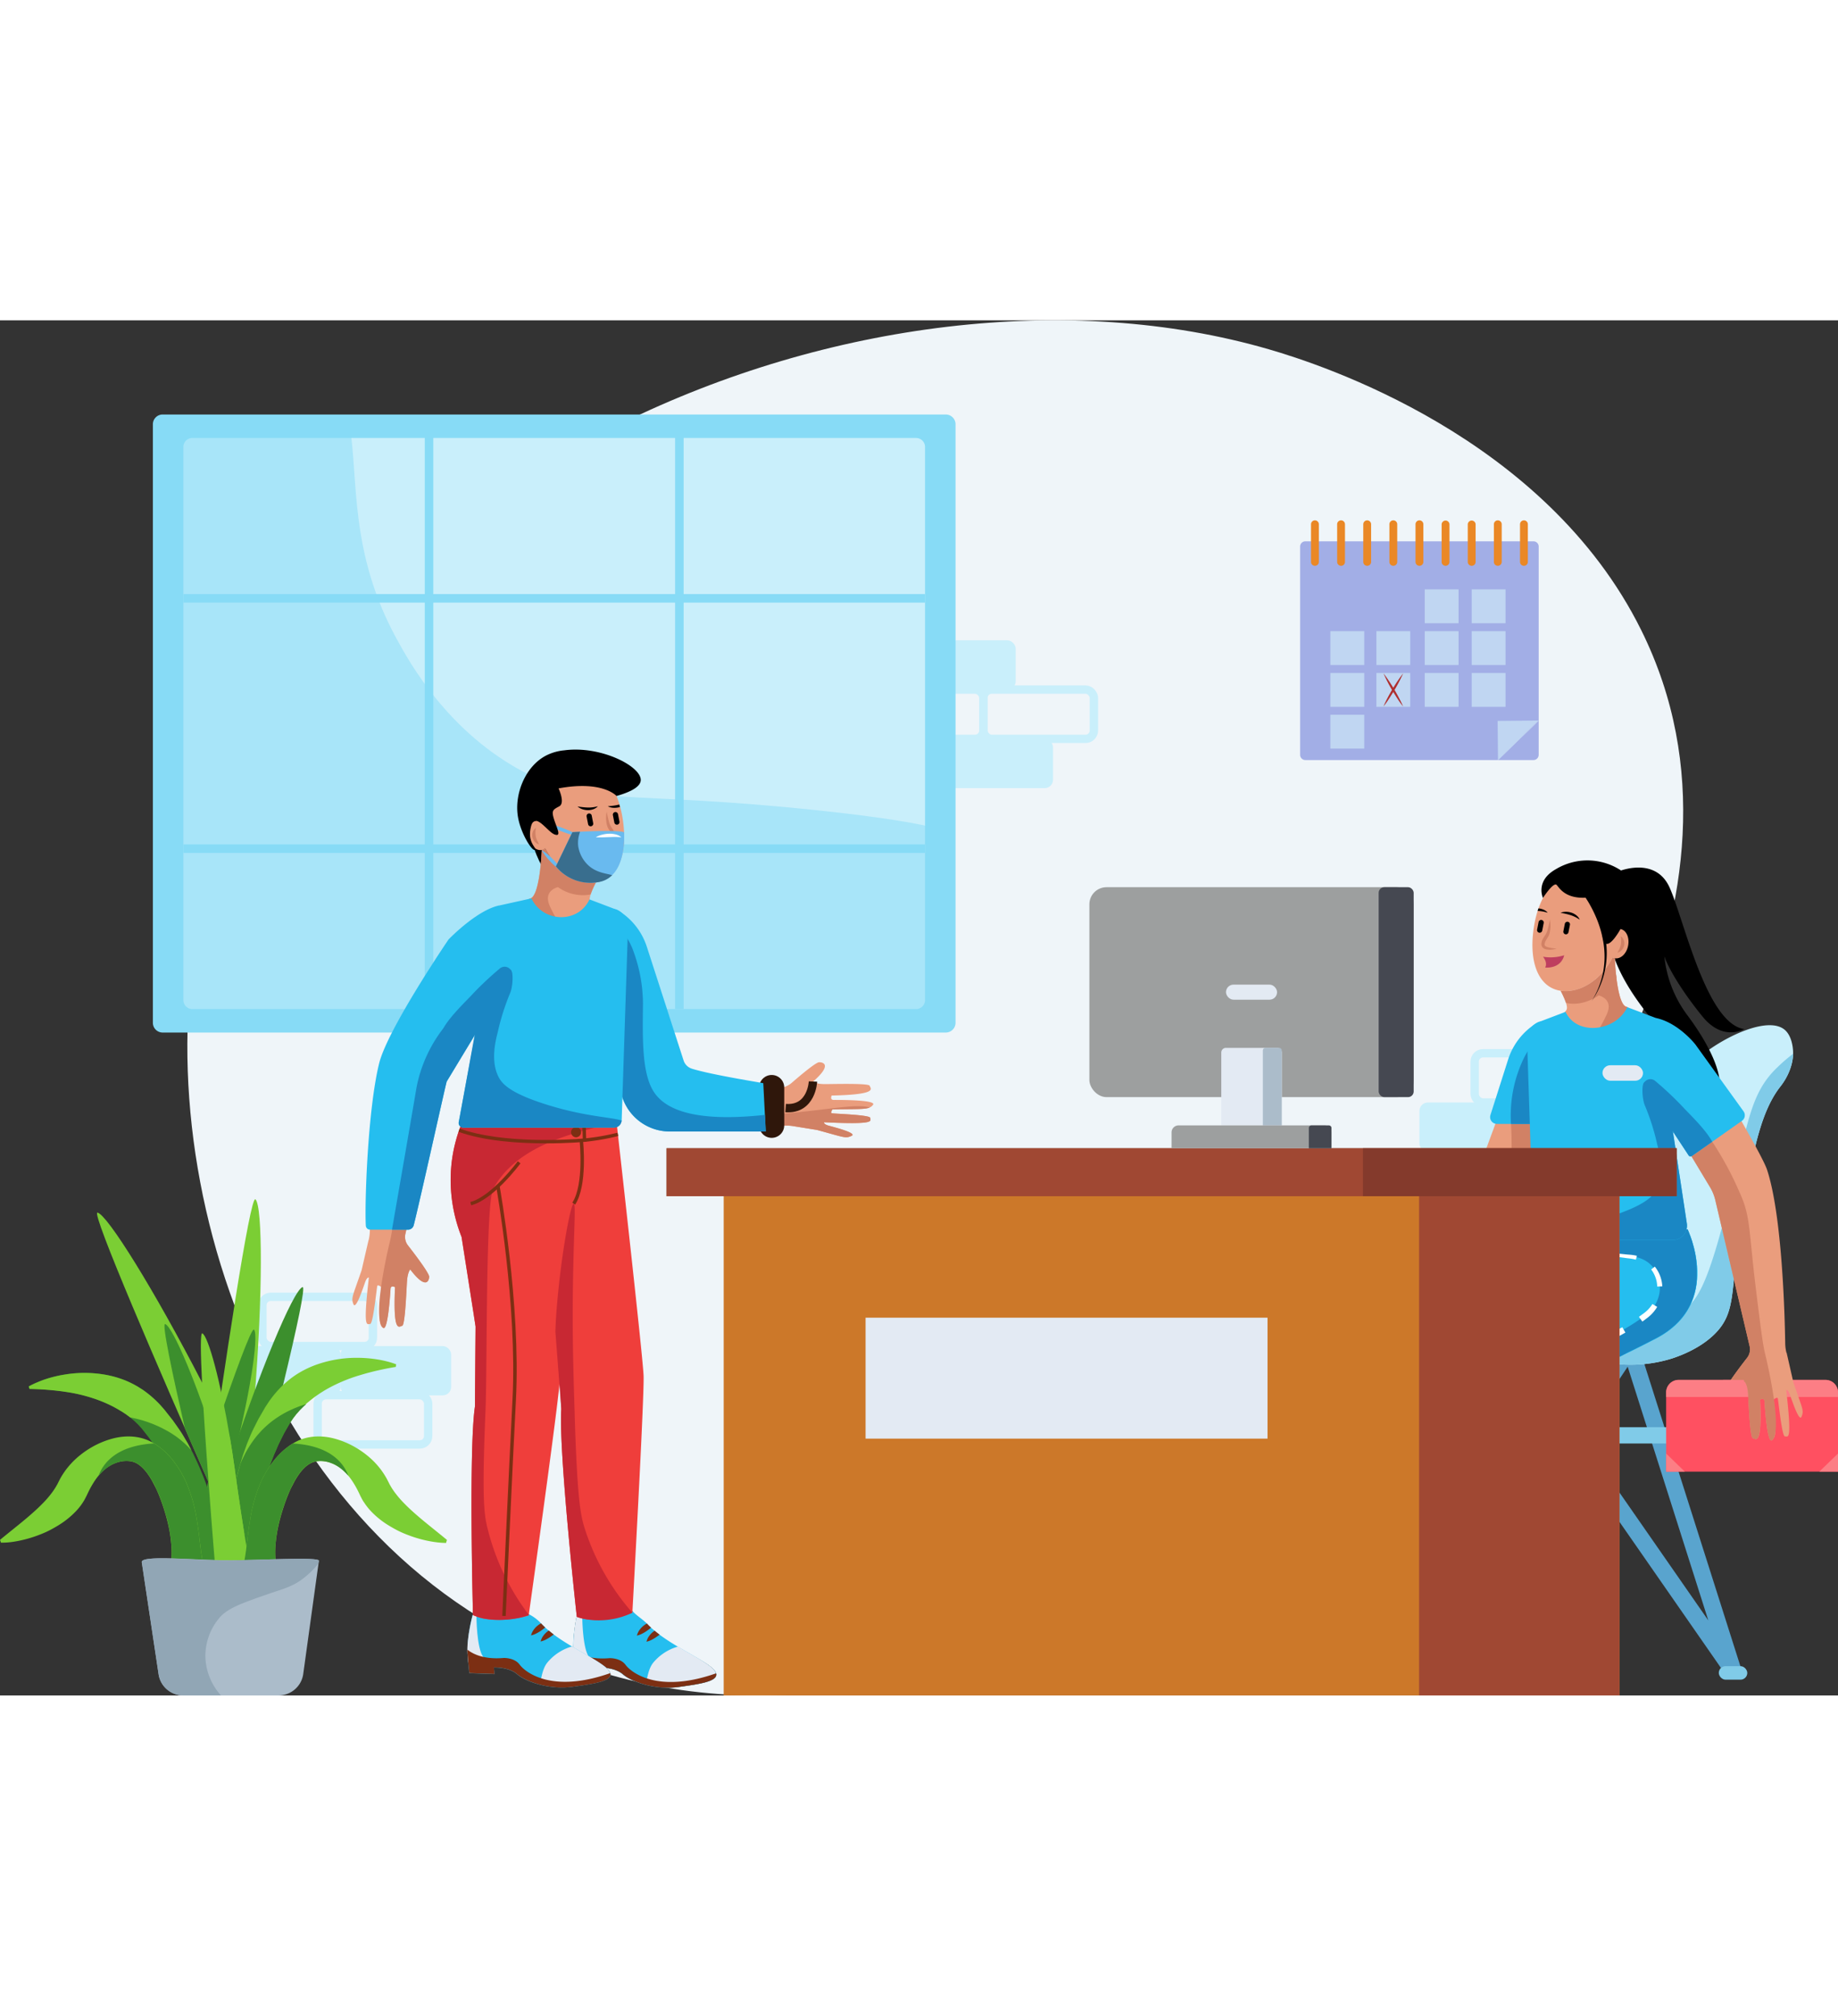 <svg xmlns="http://www.w3.org/2000/svg" width="300" height="329" viewBox="0 0 439.769 329">
  <rect x="0" y="0" width="439.769" height="329" fill="#333333" stroke="none"/>
  <g id="Reception-_Doctor_s_appointment" data-name="Reception- Doctor&apos;s appointment" transform="translate(-60.43 -46.337)">
    <g id="Background" transform="translate(105.259 46.337)">
      <g id="Background1">
        <path id="Path_54036" data-name="Path 54036" d="M429.282,53.294C441.353,56.8,495.3,74.037,518.3,120.473c32.3,65.153-22.377,135.1-37.373,154.281-34.378,43.987-126.317,125.983-217.837,92.921-73.3-26.488-103.382-116.142-89.278-179.64C197.052,83.365,333.512,25.449,429.282,53.294Z" transform="translate(-170.436 -46.337)" fill="#eff5f9"/>
      </g>
    </g>
    <g id="Bricks" transform="translate(115.485 122.894)">
      <rect id="Rectangle_8063" data-name="Rectangle 8063" width="26.444" height="11.789" rx="2" transform="translate(297.787 98.798)" fill="none" stroke="#c9effb" stroke-width="2"/>
      <rect id="Rectangle_8064" data-name="Rectangle 8064" width="26.444" height="11.789" rx="2" transform="translate(297.787 122.332)" fill="none" stroke="#c9effb" stroke-width="2"/>
      <rect id="Rectangle_8065" data-name="Rectangle 8065" width="26.444" height="11.789" rx="2" transform="translate(311.011 110.587)" fill="#c9effb"/>
      <rect id="Rectangle_8066" data-name="Rectangle 8066" width="26.444" height="11.789" rx="2" transform="translate(284.567 110.587)" fill="#c9effb"/>
      <rect id="Rectangle_8067" data-name="Rectangle 8067" width="26.444" height="11.789" rx="2" transform="translate(7.726 157.068)" fill="none" stroke="#c9effb" stroke-width="2"/>
      <rect id="Rectangle_8068" data-name="Rectangle 8068" width="26.444" height="11.789" rx="2" transform="translate(20.946 180.606)" fill="none" stroke="#c9effb" stroke-width="2"/>
      <rect id="Rectangle_8069" data-name="Rectangle 8069" width="26.444" height="11.789" rx="2" transform="translate(26.444 168.858)" fill="#c9effb"/>
      <rect id="Rectangle_8070" data-name="Rectangle 8070" width="26.444" height="11.789" rx="2" transform="translate(0 168.858)" fill="#c9effb"/>
      <rect id="Rectangle_8071" data-name="Rectangle 8071" width="26.444" height="11.789" rx="2" transform="translate(161.522 0)" fill="#c9effb"/>
      <rect id="Rectangle_8072" data-name="Rectangle 8072" width="26.444" height="11.789" rx="2" transform="translate(170.455 23.579)" fill="#c9effb"/>
      <rect id="Rectangle_8073" data-name="Rectangle 8073" width="26.444" height="11.789" rx="2" transform="translate(180.235 11.789)" fill="none" stroke="#c9effb" stroke-width="2"/>
      <rect id="Rectangle_8074" data-name="Rectangle 8074" width="26.444" height="11.789" rx="2" transform="translate(153.796 11.789)" fill="none" stroke="#c9effb" stroke-width="2"/>
    </g>
    <g id="Window" transform="translate(97.008 68.869)">
      <rect id="Rectangle_8075" data-name="Rectangle 8075" width="185.435" height="142.597" transform="translate(3.117 2.584)" fill="#c9effb"/>
      <path id="Path_54037" data-name="Path 54037" d="M343.275,204.671c-5.131-1.406-13.913-2.926-29.936-4.609-45.189-4.739-53.841-.888-69.245-8.8-18.746-9.634-28.082-26.733-31.1-32.275-11.353-20.828-9.039-38.139-11.2-50.984H157.84V250.585H343.259Z" transform="translate(-154.723 -105.404)" fill="#a8e5f9"/>
      <path id="Path_54038" data-name="Path 54038" d="M339.9,101.63H152.529a2.339,2.339,0,0,0-2.339,2.339V247.161a2.339,2.339,0,0,0,2.339,2.339H339.9a2.339,2.339,0,0,0,2.339-2.339V103.969A2.339,2.339,0,0,0,339.9,101.63Zm-4.951,140.091a2.164,2.164,0,0,1-2.164,2.164H159.644a2.16,2.16,0,0,1-2.16-2.164V109.405a2.16,2.16,0,0,1,2.16-2.16H332.781a2.16,2.16,0,0,1,2.164,2.16Z" transform="translate(-150.19 -101.63)" fill="#87dbf6"/>
      <rect id="Rectangle_8076" data-name="Rectangle 8076" width="2.038" height="136.798" transform="translate(124.952 5.457)" fill="#87dbf6"/>
      <rect id="Rectangle_8077" data-name="Rectangle 8077" width="2.038" height="136.798" transform="translate(65.056 5.457)" fill="#87dbf6"/>
      <rect id="Rectangle_8078" data-name="Rectangle 8078" width="177.46" height="2.038" transform="translate(7.295 102.865)" fill="#87dbf6"/>
      <rect id="Rectangle_8079" data-name="Rectangle 8079" width="177.46" height="2.038" transform="translate(7.295 42.968)" fill="#87dbf6"/>
    </g>
    <g id="Plant" transform="translate(60.43 256.618)">
      <path id="Path_54039" data-name="Path 54039" d="M174.408,655.273l-.408-.326c.408-3.02,1.691-12.225,3.333-23.762,4.018-28.151,10.237-70.035,11.508-68.813,1.736,1.671,1.773,22.849-.228,47.716-.192,2.445-.408,4.89-.644,7.368q-.359,3.888-.681,7.425c-.921,2.237-1.9,4.527-2.93,6.838C177.517,647.094,174.408,655.273,174.408,655.273Z" transform="translate(-127.719 -562.346)" fill="#7bce34"/>
      <path id="Path_54040" data-name="Path 54040" d="M177.967,696.557s1.773-8.558,6.113-24.822,6.675-31.411,5.444-32.846c-.562-.672-4.8,11.031-9.132,23.664-1.944,13.3-3.668,25.7-4.662,32.748Z" transform="translate(-128.744 -607.681)" fill="#3c8f2d"/>
      <path id="Path_54041" data-name="Path 54041" d="M182.716,705.231l.5-.139c.778-2.95,3.15-11.948,6.064-23.228,7.127-27.532,17.523-68.585,15.865-67.945-2.249.876-10.432,20.408-18.155,44.13q-1.133,3.472-2.241,7.046-1.153,3.729-2.229,7.119c0,2.417,0,4.89.073,7.437C183,696.49,182.716,705.231,182.716,705.231Z" transform="translate(-132.767 -592.898)" fill="#3c8f2d"/>
      <path id="Path_54042" data-name="Path 54042" d="M77.3,667.508a18.505,18.505,0,0,1,2.091-1c.713-.3,1.443-.562,2.18-.815a29.855,29.855,0,0,1,4.548-1.055,28.845,28.845,0,0,1,9.573.094,24.1,24.1,0,0,1,4.788,1.386,23.457,23.457,0,0,1,2.282,1.1l.554.31c.183.11.359.228.538.342.355.236.725.452,1.068.705a25.953,25.953,0,0,1,3.822,3.374l.844.954c.065.081.143.159.2.236l.179.232.367.465,1.459,1.85c.9,1.292,1.842,2.547,2.624,3.908l.6,1.007c.1.171.2.338.3.505l.277.522,1.108,2.1c.664,1.414,1.345,2.816,1.915,4.263l.452,1.076.408,1.088.408,1.088.208.546.183.55c.249.738.53,1.459.815,2.188s.538,1.463.815,2.193.493,1.483.7,2.233.355,1.516.493,2.282c.061.408.11.774.151,1.161s.09.778.122,1.165c.045.782.086,1.561.073,2.351a22.976,22.976,0,0,1-.143,2.36,15.9,15.9,0,0,1-.428,2.364l-4.841.175c-.53-1.369-.917-2.726-1.3-4.075l-.281-1.011c-.086-.338-.179-.676-.257-1.015q-.273-1.011-.5-2.038c-.171-.672-.31-1.349-.428-2.037s-.253-1.369-.363-2.038-.265-1.369-.408-2.038-.363-1.345-.571-2.013l-.163-.5-.179-.489-.367-.978c-.122-.326-.244-.652-.375-.974l-.408-.954c-.538-1.284-1.194-2.506-1.818-3.745l-1.031-1.8-.257-.448c-.09-.147-.187-.289-.277-.436l-.6-.9-.55-.876c-.179-.293-.408-.562-.587-.848l-1.178-1.7-1.276-1.63-.322-.408-.159-.2c-.053-.069-.106-.118-.159-.179l-.632-.693c-.208-.232-.448-.432-.668-.652l-.334-.322c-.114-.106-.236-.2-.355-.3-.245-.2-.469-.408-.717-.6l-.746-.554c-.245-.192-.513-.35-.766-.53-.13-.086-.257-.175-.408-.257l-.408-.24c-.526-.338-1.084-.628-1.63-.941a32.911,32.911,0,0,0-3.525-1.577,38.265,38.265,0,0,0-7.906-2c-1.394-.216-2.816-.375-4.267-.485s-2.926-.187-4.413-.216Z" transform="translate(-70.425 -622.741)" fill="#3c8f2d"/>
      <path id="Path_54043" data-name="Path 54043" d="M166.757,744.165l-.02-.55c0-.346-.024-.7-.045-1.043l-.094-1.039c-.106-1.385-.338-2.755-.542-4.124l-.408-2.038-.1-.505c-.037-.171-.086-.334-.126-.5l-.257-1.015-.245-1c-.073-.338-.2-.66-.289-.99l-.579-1.98-.7-1.94-.175-.485-.09-.24c-.029-.082-.065-.147-.094-.22l-.379-.856c-.122-.289-.289-.554-.408-.815l-.216-.407c-.073-.139-.163-.265-.24-.407-.167-.261-.318-.534-.489-.791l-.534-.766c-.171-.257-.375-.493-.558-.742-.094-.122-.187-.249-.285-.371l-.11-.126c.53,1.031,1.064,2.066,1.512,3.142l.408.954c.13.322.253.648.375.974l.367.978.179.489.163.5c.208.668.408,1.333.571,2.013s.281,1.369.408,2.038.22,1.377.363,2.038.257,1.361.428,2.037.318,1.353.5,2.038c.077.338.171.677.257,1.015l.281,1.011C165.938,741.684,166.3,742.918,166.757,744.165Z" transform="translate(-119.293 -656.471)" fill="#7bce34"/>
      <path id="Path_54044" data-name="Path 54044" d="M97.624,672.436c.55.314,1.108.6,1.63.941l.408.24c.13.082.257.171.408.257.253.179.522.338.766.53l.746.554.029.024a28.7,28.7,0,0,1,8.509,3.02,22.414,22.414,0,0,1,5.917,4.6l.24.265-.628-1.19-.277-.522c-.094-.167-.2-.334-.3-.505l-.6-1.007c-.782-1.361-1.728-2.616-2.624-3.908l-1.459-1.85-.367-.465-.179-.232c-.061-.077-.139-.155-.2-.236l-.844-.954a25.958,25.958,0,0,0-3.822-3.374c-.342-.257-.713-.469-1.068-.7-.179-.114-.355-.232-.538-.342l-.554-.31a23.46,23.46,0,0,0-2.282-1.1,24.089,24.089,0,0,0-4.788-1.386,28.845,28.845,0,0,0-9.573-.094,29.848,29.848,0,0,0-4.548,1.055,19.53,19.53,0,0,0-2.18.815,18.517,18.517,0,0,0-2.091,1l.171.607c1.487.029,2.967.094,4.413.216s2.853.269,4.267.485a38.262,38.262,0,0,1,7.918,2.013,32.91,32.91,0,0,1,3.5,1.557Z" transform="translate(-70.455 -622.77)" fill="#7bce34"/>
      <path id="Path_54045" data-name="Path 54045" d="M234.208,657.005a18.337,18.337,0,0,0-2.217-.693c-.75-.192-1.508-.342-2.27-.469a30.47,30.47,0,0,0-4.654-.387,28.748,28.748,0,0,0-9.458,1.479A23.731,23.731,0,0,0,211.073,659a22.592,22.592,0,0,0-2.1,1.422l-.505.408c-.163.13-.322.273-.485.408-.318.285-.648.55-.954.852a26.123,26.123,0,0,0-3.293,3.9l-.7,1.064c-.053.09-.118.179-.167.265l-.147.257-.293.509-1.178,2.038c-.7,1.4-1.455,2.783-2.038,4.242l-.452,1.084c-.073.183-.151.363-.22.546l-.2.55-.787,2.213c-.452,1.491-.921,2.979-1.275,4.483L196,684.366l-.253,1.137-.253,1.137-.122.566-.106.575c-.139.762-.314,1.52-.473,2.278s-.318,1.524-.485,2.286-.273,1.536-.375,2.311-.13,1.553-.159,2.331v1.174c0,.391.024.778.049,1.17.069.778.139,1.557.265,2.335a22.9,22.9,0,0,0,.485,2.315,15.751,15.751,0,0,0,.766,2.278l4.813-.53c.326-1.43.513-2.828.693-4.222l.13-1.043c.037-.346.081-.693.11-1.039.081-.693.151-1.381.2-2.074s.11-1.381.13-2.078.049-1.386.057-2.087.065-1.394.11-2.091.167-1.385.277-2.074l.086-.513.11-.513.22-1.019c.073-.342.151-.681.232-1.019l.273-1.007c.346-1.349.815-2.653,1.259-3.965l.758-1.932.192-.485c.065-.159.143-.314.212-.469l.408-.945.408-.945c.13-.318.31-.611.456-.925l.921-1.846,1.027-1.785.261-.444.126-.224c.045-.073.09-.13.134-.2l.526-.774c.167-.261.379-.493.562-.746l.285-.367c.1-.118.208-.232.31-.35.212-.228.408-.469.619-.693l.66-.656c.212-.224.456-.407.681-.636.118-.1.228-.212.346-.314s.245-.192.363-.293c.473-.408.982-.778,1.483-1.165a31.681,31.681,0,0,1,3.26-2.074,38.429,38.429,0,0,1,7.612-3.134c1.349-.408,2.734-.778,4.148-1.1s2.853-.607,4.34-.852Z" transform="translate(-139.432 -617.512)" fill="#7bce34"/>
      <path id="Path_54046" data-name="Path 54046" d="M212.694,682.645l.053-.045a27.27,27.27,0,0,0-3.981,1.536,24.109,24.109,0,0,0-4.25,2.6A23.033,23.033,0,0,0,202.6,688.4l-.452.444c-.147.155-.285.314-.432.473-.277.318-.575.624-.839.958a25.983,25.983,0,0,0-2.8,4.267l-.562,1.141c-.045.094-.1.2-.134.285l-.114.273-.228.542-.045.1c-.236.815-.46,1.63-.652,2.445l-.293,1.133L195.8,701.6l-.253,1.137-.122.566-.106.575c-.139.762-.314,1.52-.473,2.278s-.318,1.524-.485,2.286-.273,1.536-.375,2.311-.13,1.553-.159,2.331v1.174c0,.391.024.778.049,1.17.069.778.139,1.557.265,2.335a22.9,22.9,0,0,0,.485,2.315,15.753,15.753,0,0,0,.766,2.278l3.774-.407v-.09c-.053-.7-.1-1.394-.143-2.091s0-1.394.02-2.091l.024-.522.045-.522.094-1.039c.033-.346.065-.693.106-1.039l.151-1.031c.179-1.381.489-2.734.766-4.075l.518-2.009.13-.5c.045-.167.1-.33.151-.5l.31-.986.3-.99c.094-.33.232-.648.342-.974l.689-1.944.151-.355.033-.122c.346-1.349.815-2.653,1.259-3.965l.758-1.932.192-.485c.065-.159.143-.314.212-.469l.408-.945.408-.946c.13-.318.31-.611.456-.925l.921-1.846,1.027-1.785.261-.444.126-.224c.045-.073.09-.13.134-.2l.526-.774c.167-.261.379-.493.562-.746l.285-.367c.1-.118.208-.232.31-.35.212-.228.408-.469.619-.693l.66-.656C212.237,683.056,212.47,682.861,212.694,682.645Z" transform="translate(-139.468 -633.595)" fill="#3c8f2d"/>
      <path id="Path_54047" data-name="Path 54047" d="M154.319,656.721l-.522-.061c-1.223-2.783-5.025-11.288-9.711-21.941-11.455-26.028-28.294-64.88-26.566-64.514,2.355.5,13.57,18.469,25.005,40.641q1.667,3.26,3.342,6.6,1.744,3.492,3.342,6.663c.408,2.384.778,4.849,1.121,7.335C152.628,648.139,154.319,656.721,154.319,656.721Z" transform="translate(-94.183 -567.001)" fill="#7bce34"/>
      <path id="Path_54048" data-name="Path 54048" d="M177.777,690.713s-3.02-8.207-7.9-24.312-10.921-30.2-12.723-30.767c-.848-.269,1.74,11.912,4.723,24.923,5.375,12.319,10.445,23.77,13.338,30.274Z" transform="translate(-117.64 -605.765)" fill="#3c8f2d"/>
      <path id="Path_54049" data-name="Path 54049" d="M190.433,698.7l-.522-.061-8.061-.909s-.815-9.674-1.65-21.032c-.6-8.061-1.223-16.977-1.561-23.872-.359-7.07-.436-12.018.069-11.765,1.439.717,4.36,11.557,6.614,25.025.408,2.384.778,4.849,1.121,7.335C188.742,690.113,190.433,698.7,190.433,698.7Z" transform="translate(-130.296 -608.975)" fill="#7bce34"/>
      <path id="Path_54050" data-name="Path 54050" d="M252.332,726.365c-2.412-2-4.78-3.831-6.96-5.705-1.084-.941-2.135-1.875-3.081-2.853a24.293,24.293,0,0,1-2.506-2.9,16.709,16.709,0,0,1-.925-1.418q-.09-.175-.2-.342c-.065-.114-.114-.228-.171-.338l-.53-1.043a19.211,19.211,0,0,0-1.451-2.249,19.964,19.964,0,0,0-1.781-2.038,21.444,21.444,0,0,0-4.3-3.26,20.481,20.481,0,0,0-5.033-2.095,15.259,15.259,0,0,0-2.787-.469,12.63,12.63,0,0,0-2.95.114,11.244,11.244,0,0,0-2.971.884,13.512,13.512,0,0,0-2.547,1.565,16.379,16.379,0,0,0-2.074,1.866,20.09,20.09,0,0,0-1.707,2.062,25.974,25.974,0,0,0-2.559,4.45,37.084,37.084,0,0,0-2.628,9.438c-.122.791-.245,1.581-.346,2.372l-.159,1.182c-.045.407-.082.791-.139,1.186-.187,1.573-.367,3.142-.676,4.711l7.547.261a20.049,20.049,0,0,1-.065-4.279,33.189,33.189,0,0,1,.619-4.185c.293-1.373.652-2.718,1.064-4.022s.86-2.588,1.369-3.81c.253-.611.509-1.223.815-1.793s.579-1.149.9-1.687a16.908,16.908,0,0,1,1.011-1.532,10.471,10.471,0,0,1,1.129-1.3,6.735,6.735,0,0,1,1.223-.95,4.441,4.441,0,0,1,1.292-.53,6.115,6.115,0,0,1,1.54-.143,7.593,7.593,0,0,1,1.654.248,8.713,8.713,0,0,1,3.142,1.63,12.368,12.368,0,0,1,2.445,2.669c.346.5.66,1.019.962,1.544s.571,1.072.844,1.63l.192.408.045.1c0,.037.029.061.061.126l.171.334c.118.22.228.448.35.66s.257.407.408.623a14.754,14.754,0,0,0,1.76,2.192,20.743,20.743,0,0,0,4.075,3.236c.717.436,1.434.844,2.172,1.222a23.706,23.706,0,0,0,2.225.982,30.362,30.362,0,0,0,4.58,1.394c.778.167,1.561.31,2.347.408a19.469,19.469,0,0,0,2.4.175Z" transform="translate(-145.404 -644.861)" fill="#7bce34"/>
      <path id="Path_54051" data-name="Path 54051" d="M204.665,728.031l.159-1.182c.1-.791.224-1.581.346-2.372a37.084,37.084,0,0,1,2.628-9.438,25.977,25.977,0,0,1,2.559-4.45,20.1,20.1,0,0,1,1.707-2.062,16.377,16.377,0,0,1,2.074-1.854,13.645,13.645,0,0,1,1.361-.913c9.206.517,12.254,4.955,13.261,7.743a11.573,11.573,0,0,0-1.7-1.671,8.712,8.712,0,0,0-3.142-1.63,7.6,7.6,0,0,0-1.655-.249,6.106,6.106,0,0,0-1.54.143,4.437,4.437,0,0,0-1.292.53,6.735,6.735,0,0,0-1.223.949,10.469,10.469,0,0,0-1.129,1.3,16.9,16.9,0,0,0-1.011,1.532c-.322.538-.619,1.1-.9,1.687s-.55,1.182-.815,1.793c-.509,1.223-.95,2.5-1.369,3.81a41.6,41.6,0,0,0-1.064,4.022,33.2,33.2,0,0,0-.587,4.181,20.05,20.05,0,0,0,.065,4.279l-7.547-.261c.31-1.569.489-3.138.676-4.711C204.584,728.821,204.62,728.426,204.665,728.031Z" transform="translate(-145.404 -647.317)" fill="#3c8f2d"/>
      <path id="Path_54052" data-name="Path 54052" d="M60.43,726.365c2.412-2,4.784-3.831,6.96-5.705,1.084-.941,2.135-1.875,3.081-2.853a23.58,23.58,0,0,0,2.506-2.9,15.808,15.808,0,0,0,.925-1.418q.094-.175.2-.342c.069-.114.114-.228.171-.338l.53-1.043a19.745,19.745,0,0,1,1.455-2.25,20.019,20.019,0,0,1,1.785-2.037,21.307,21.307,0,0,1,4.3-3.26,20.538,20.538,0,0,1,5.033-2.095,15.238,15.238,0,0,1,2.791-.469,12.649,12.649,0,0,1,2.95.114,11.214,11.214,0,0,1,2.967.884,13.552,13.552,0,0,1,2.547,1.536,16.665,16.665,0,0,1,2.074,1.866,20.6,20.6,0,0,1,1.7,2.062,25.978,25.978,0,0,1,2.559,4.45A37.082,37.082,0,0,1,107.592,722c.122.791.245,1.581.346,2.372l.159,1.182c.049.408.081.791.139,1.186.192,1.573.367,3.142.676,4.711l-7.547.261a20.05,20.05,0,0,0,.049-4.271,33.2,33.2,0,0,0-.619-4.185,41.279,41.279,0,0,0-1.064-4.022c-.408-1.308-.86-2.588-1.369-3.81-.253-.611-.509-1.223-.815-1.793s-.579-1.149-.9-1.687a16.081,16.081,0,0,0-1.011-1.532,10.441,10.441,0,0,0-1.125-1.3,7.044,7.044,0,0,0-1.2-.95,4.486,4.486,0,0,0-1.3-.53,6.112,6.112,0,0,0-1.54-.143,7.635,7.635,0,0,0-1.655.249,8.713,8.713,0,0,0-3.142,1.63,12.37,12.37,0,0,0-2.445,2.669c-.346.5-.66,1.019-.962,1.544s-.571,1.072-.839,1.63l-.192.408-.049.1-.061.126-.171.334c-.114.22-.228.448-.35.66s-.253.407-.383.624a14.775,14.775,0,0,1-1.765,2.192,20.746,20.746,0,0,1-4.075,3.236c-.713.436-1.434.844-2.172,1.223a23.738,23.738,0,0,1-2.225.982,30.367,30.367,0,0,1-4.58,1.394c-.778.167-1.557.31-2.347.407a19.358,19.358,0,0,1-2.4.135Z" transform="translate(-60.43 -644.861)" fill="#7bce34"/>
      <path id="Path_54053" data-name="Path 54053" d="M142.372,728.013l-.159-1.182c-.1-.791-.224-1.581-.346-2.372a37.082,37.082,0,0,0-2.628-9.438,25.972,25.972,0,0,0-2.559-4.45,20.581,20.581,0,0,0-1.7-2.062,16.659,16.659,0,0,0-2.074-1.866,14.214,14.214,0,0,0-1.365-.913c-9.206.518-12.254,4.955-13.256,7.743a11.356,11.356,0,0,1,1.7-1.671,8.713,8.713,0,0,1,3.142-1.63,7.639,7.639,0,0,1,1.654-.249,6.12,6.12,0,0,1,1.54.143,4.482,4.482,0,0,1,1.3.53,7.039,7.039,0,0,1,1.2.949,10.448,10.448,0,0,1,1.125,1.3,16.089,16.089,0,0,1,1.011,1.532c.322.538.619,1.1.9,1.687s.55,1.182.815,1.793c.509,1.223.95,2.5,1.369,3.81a41.29,41.29,0,0,1,1.064,4.022,33.2,33.2,0,0,1,.591,4.193,20.05,20.05,0,0,1-.065,4.279l7.547-.261c-.31-1.569-.485-3.138-.676-4.711C142.454,728.8,142.421,728.408,142.372,728.013Z" transform="translate(-94.705 -647.299)" fill="#3c8f2d"/>
      <path id="Path_54054" data-name="Path 54054" d="M176.417,805.967H153.6a5.95,5.95,0,0,1-5.88-5.065l-4.022-26.794c-.281-1.858,13.379-.408,21.741-.473,7.877-.077,20.755-.815,20.616.118L182.306,800.9A5.95,5.95,0,0,1,176.417,805.967Z" transform="translate(-109.76 -687.249)" fill="#abbcca"/>
      <path id="Path_54055" data-name="Path 54055" d="M164.835,773.654c-8.362.082-21.46-1.394-21.191.465l4.022,26.794a5.95,5.95,0,0,0,5.9,5.065H162.6a14.4,14.4,0,0,1-3.733-9.548,14.236,14.236,0,0,1,3.5-9.181c2.038-2.241,5.347-3.386,11.961-5.681,3.179-1.1,5.705-1.659,8.46-3.986a19.514,19.514,0,0,0,3.122-3.15l.094-.668C186.168,772.835,172.72,773.577,164.835,773.654Z" transform="translate(-109.731 -687.259)" fill="#91a6b5"/>
    </g>
    <g id="Calendar" transform="translate(371.502 94.196)">
      <path id="Path_54056" data-name="Path 54056" d="M871.07,228.417H825.021a1.255,1.255,0,0,1-1.251-1.251V177.331a1.251,1.251,0,0,1,1.251-1.251H879.6a1.247,1.247,0,0,1,1.251,1.251v41.676Z" transform="translate(-823.77 -171.068)" fill="#a2aee6"/>
      <rect id="Rectangle_8080" data-name="Rectangle 8080" width="8.101" height="8.101" transform="translate(29.814 16.512)" fill="#c0d6f2"/>
      <rect id="Rectangle_8081" data-name="Rectangle 8081" width="8.101" height="8.101" transform="translate(41.049 16.512)" fill="#c0d6f2"/>
      <rect id="Rectangle_8082" data-name="Rectangle 8082" width="8.101" height="8.101" transform="translate(29.814 26.513)" fill="#c0d6f2"/>
      <rect id="Rectangle_8083" data-name="Rectangle 8083" width="8.101" height="8.101" transform="translate(41.049 26.513)" fill="#c0d6f2"/>
      <rect id="Rectangle_8084" data-name="Rectangle 8084" width="8.101" height="8.101" transform="translate(29.814 36.517)" fill="#c0d6f2"/>
      <rect id="Rectangle_8085" data-name="Rectangle 8085" width="8.101" height="8.101" transform="translate(41.049 36.517)" fill="#c0d6f2"/>
      <rect id="Rectangle_8086" data-name="Rectangle 8086" width="8.101" height="8.101" transform="translate(7.242 36.517)" fill="#c0d6f2"/>
      <rect id="Rectangle_8087" data-name="Rectangle 8087" width="8.101" height="8.101" transform="translate(7.242 46.51)" fill="#c0d6f2"/>
      <rect id="Rectangle_8088" data-name="Rectangle 8088" width="8.101" height="8.101" transform="translate(7.242 26.513)" fill="#c0d6f2"/>
      <rect id="Rectangle_8089" data-name="Rectangle 8089" width="8.101" height="8.101" transform="translate(18.248 36.517)" fill="#c0d6f2"/>
      <rect id="Rectangle_8090" data-name="Rectangle 8090" width="8.101" height="8.101" transform="translate(18.248 26.513)" fill="#c0d6f2"/>
      <path id="Path_54057" data-name="Path 54057" d="M948.369,290.841a1.251,1.251,0,0,0,1.251-1.251v-8.15l-9.78,9.41Z" transform="translate(-892.54 -233.492)" fill="#a2aee6"/>
      <path id="Path_54058" data-name="Path 54058" d="M846.447,174.657a.937.937,0,0,1-.937-.941v-9a.937.937,0,1,1,1.875,0v9a.937.937,0,0,1-.937.941Z" transform="translate(-836.651 -163.78)" fill="#ea8826"/>
      <path id="Path_54059" data-name="Path 54059" d="M831.107,174.657a.937.937,0,0,1-.937-.941v-9a.937.937,0,0,1,1.875,0v9a.937.937,0,0,1-.937.941Z" transform="translate(-827.562 -163.78)" fill="#ea8826"/>
      <path id="Path_54060" data-name="Path 54060" d="M861.787,174.657a.937.937,0,0,1-.937-.941v-9a.937.937,0,0,1,1.875,0v9a.937.937,0,0,1-.937.941Z" transform="translate(-845.739 -163.78)" fill="#ea8826"/>
      <path id="Path_54061" data-name="Path 54061" d="M877.127,174.657a.937.937,0,0,1-.937-.941v-9a.937.937,0,0,1,1.875,0v9a.937.937,0,0,1-.937.941Z" transform="translate(-854.828 -163.78)" fill="#ea8826"/>
      <path id="Path_54062" data-name="Path 54062" d="M892.467,174.657a.937.937,0,0,1-.937-.941v-9a.937.937,0,1,1,1.875,0v9a.937.937,0,0,1-.937.941Z" transform="translate(-863.917 -163.78)" fill="#ea8826"/>
      <path id="Path_54063" data-name="Path 54063" d="M907.8,174.741a.937.937,0,0,1-.941-.941v-9a.941.941,0,0,1,1.879,0v9a.937.937,0,0,1-.937.941Z" transform="translate(-873 -163.864)" fill="#ea8826"/>
      <path id="Path_54064" data-name="Path 54064" d="M923.137,174.741a.937.937,0,0,1-.937-.941v-9a.941.941,0,0,1,1.879,0v9a.937.937,0,0,1-.941.941Z" transform="translate(-882.088 -163.864)" fill="#ea8826"/>
      <path id="Path_54065" data-name="Path 54065" d="M938.477,174.657a.937.937,0,0,1-.937-.941v-9a.937.937,0,0,1,1.875,0v9a.937.937,0,0,1-.937.941Z" transform="translate(-891.177 -163.78)" fill="#ea8826"/>
      <path id="Path_54066" data-name="Path 54066" d="M953.817,174.657a.937.937,0,0,1-.937-.941v-9a.937.937,0,1,1,1.875,0v9a.937.937,0,0,1-.937.941Z" transform="translate(-900.266 -163.78)" fill="#ea8826"/>
      <path id="Path_54067" data-name="Path 54067" d="M949.516,281.31l-9.776.09.086,9.409Z" transform="translate(-892.481 -233.415)" fill="#c0d6f2"/>
      <path id="Path_54068" data-name="Path 54068" d="M872.71,253.6a35.769,35.769,0,0,1,2.563,3.831c.407.66.77,1.328,1.129,2.009s.7,1.369,1,2.086a23.121,23.121,0,0,1-1.353-1.879c-.428-.656-.815-1.292-1.223-1.952a36.412,36.412,0,0,1-2.115-4.1Z" transform="translate(-852.766 -216.997)" fill="#af2f2f"/>
      <path id="Path_54069" data-name="Path 54069" d="M877.423,253.6a35.093,35.093,0,0,1-2.127,4.075c-.407.66-.815,1.316-1.222,1.952a20.976,20.976,0,0,1-1.353,1.879c.3-.717.644-1.406,1-2.086s.738-1.349,1.125-2.009A36.4,36.4,0,0,1,877.423,253.6Z" transform="translate(-852.772 -216.997)" fill="#af2f2f"/>
    </g>
    <g id="Chair" transform="translate(389.974 214.985)">
      <path id="Path_54070" data-name="Path 54070" d="M942.76,649.46l24.565,77.3-53.7-77.3-22.4,77.3Z" transform="translate(-882.211 -572.327)" fill="none" stroke="#59a4ce" stroke-linecap="round" stroke-linejoin="round" stroke-width="4"/>
      <rect id="Rectangle_8091" data-name="Rectangle 8091" width="6.818" height="3.232" rx="1.616" transform="translate(88.521 156.582) rotate(180)" fill="#80cbe8"/>
      <rect id="Rectangle_8092" data-name="Rectangle 8092" width="6.818" height="3.232" rx="1.616" transform="translate(12.43 156.582) rotate(180)" fill="#80cbe8"/>
      <rect id="Rectangle_8093" data-name="Rectangle 8093" width="50.609" height="3.888" rx="1.944" transform="translate(71.564 100.076) rotate(180)" fill="#80cbe8"/>
      <path id="Path_54071" data-name="Path 54071" d="M968.569,466.323c-.037-.681-.257-3.541-1.976-5.025-3.79-3.26-13.778,1.19-19.948,6.113-1.561,1.247-15.115,12.4-14.67,28.021.135,4.764,1.919,22.042,1.023,22.739-.245.188-.5.367-.5.367-2.038,1.434-4.7,2.645-17.23,3.411-14.866.909-21.9-.143-33.738,2.51-4.984,1.121-9.89,2.372-11.667,6.284-.738,1.63-1.263,4.405,0,6.459,2.73,4.422,11.113,1.137,26.382,1.434,2.991.061.966.155,29.255,2.514a33.364,33.364,0,0,0,14.177-1.255c1.284-.432,6.52-2.176,10.229-5.925,5.171-5.208,3.643-10.449,5.921-24.585,2.661-16.517,4.438-27.581,9.511-34.276C966.047,474.172,968.789,470.725,968.569,466.323Z" transform="translate(-869.098 -460.184)" fill="#c9effb"/>
      <path id="Path_54072" data-name="Path 54072" d="M907.2,545.889c6.793.514,12.523,1.5,20.82-.359,4.169-.933,11.125-2.49,16.708-7.539,2.987-2.71,5.4-6.268,10.229-25.673,4.682-18.77,5.041-25.93,11.846-32.3a35.652,35.652,0,0,1,3.6-3.065,13.994,13.994,0,0,1-3.26,8.089c-5.073,6.7-6.85,17.759-9.511,34.276-2.278,14.137-.75,19.377-5.921,24.585-3.725,3.749-8.965,5.493-10.229,5.925a33.358,33.358,0,0,1-14.182,1.255c-28.286-2.359-26.26-2.445-29.251-2.514-14.483-.281-22.76,2.645-25.906-.815C879.373,545.5,895.2,544.98,907.2,545.889Z" transform="translate(-870.9 -470.117)" fill="#80cbe8"/>
    </g>
    <g id="Doctor_Botoom_Sitting" data-name="Doctor/Botoom/Sitting" transform="translate(367.141 263.812)">
      <path id="Path_54073" data-name="Path 54073" d="M931.976,580.05s8.7,17.641-7.527,26.109-26.346,11.525-26.806,15.054,2.588,8.232,1.178,22.344-3.765,30.816-3.765,30.816-12.466,1.879-14.349,0,.469-25.51-1.63-46.746c0,0-4-10.188,1.292-16.529l5.705-6.276s-41.461,8.15-35.56,1.667c6.8-7.453,27.1-14.772,44.069-23.281l.884-3.158Z" transform="translate(-834.914 -580.03)" fill="#25beef"/>
      <path id="Path_54074" data-name="Path 54074" d="M972.234,580.05s8.7,17.641-7.527,26.109-26.346,11.525-26.806,15.054,2.588,8.232,1.178,22.344-3.765,30.816-3.765,30.816-12.466,1.879-14.349,0,.469-25.51-1.63-46.746c0,0-4-10.188,1.292-16.529l4.483-4.234,10.64-26.814Z" transform="translate(-875.172 -580.03)" fill="#25beef"/>
      <path id="Path_54075" data-name="Path 54075" d="M887.521,824.9c3.761-3.37,12.7-7.6,14.74-13.407,1.565,1.565,10.428.53,13.383.134h0a35.141,35.141,0,0,1,1.5,7.861c.069,3.3,0,4.234,0,4.234l-5.485.709v-1.414s-3.215.159-4.939,1.883-6.667,4-12,3.765S883.755,828.267,887.521,824.9Z" transform="translate(-856.455 -717.155)" fill="#d18165"/>
      <path id="Path_54076" data-name="Path 54076" d="M894.724,828.663c5.33.232,10.269-2.038,11.993-3.765s4.939-1.883,4.939-1.883v1.414l5.481-.709s.077-.937,0-4.234a26.679,26.679,0,0,0-.782-5.159c-.375-1.557-.734-2.7-.734-2.7-2.95.408-11.818,1.422-13.379-.138a10.766,10.766,0,0,1-1.846,3.154c-.253.322-.526.636-.815.941l-.734.733c-.322.306-.648.615-.994.913-3.476,3.028-7.963,5.522-10.363,7.665C883.749,828.267,889.393,828.426,894.724,828.663Z" transform="translate(-856.446 -717.155)" fill="#ffc065"/>
      <path id="Path_54077" data-name="Path 54077" d="M894.744,839.185c-4.283-.192-8.758-.33-8.411-2.123,13.383,3.211,18.68-2.038,19.654-3.6s3.338-1.724,3.338-1.724c4.336-.049,6.655-1.426,7.8-2.486.02.261.037.514.041.758.082,3.3,0,4.234,0,4.234l-5.485.709v-1.414s-3.215.159-4.939,1.883S900.074,839.418,894.744,839.185Z" transform="translate(-856.465 -727.677)" fill="#7c2f13"/>
      <path id="Path_54078" data-name="Path 54078" d="M919,820.165c.253.171.522.334.791.485a7.841,7.841,0,0,0,1.129.55,5.057,5.057,0,0,0,1.341.375,3.526,3.526,0,0,0-.75-1.223,4.484,4.484,0,0,0-1.068-.844,4.888,4.888,0,0,0-.628-.289C919.542,819.538,919.269,819.86,919,820.165Z" transform="translate(-875.832 -721.734)" fill="#7c2f13"/>
      <path id="Path_54079" data-name="Path 54079" d="M914.73,824.223c.183.114.367.224.558.326a9.363,9.363,0,0,0,1.129.55,4.895,4.895,0,0,0,1.333.359,3.476,3.476,0,0,0-.75-1.222,4.686,4.686,0,0,0-1.068-.844c-.065-.037-.134-.069-.208-.1C915.4,823.616,915.076,823.926,914.73,824.223Z" transform="translate(-873.302 -724.146)" fill="#7c2f13"/>
      <path id="Path_54080" data-name="Path 54080" d="M941.854,674.344l-.958.13h0l-1.479.183h-.029l-1.459.163-.469.045h0c-.672.065-1.337.118-2,.171l-.852.053h-.155l-.815.041h0l-.88.024H931.9a15.749,15.749,0,0,1-2.963-.244h0a33.512,33.512,0,0,0,9.43-13.644c4.124-11.614,1.752-27.927,1.178-31.872-.624-4.291-1.32-7.074.139-10.416,1.911-4.369,5.705-5.893,12.8-9.344,6.459-3.138,12.225-5.946,16.492-9.279a8.114,8.114,0,0,0,2.51-9.715c-1.007-2.192-3.007-3.994-6.81-4.275A39.284,39.284,0,0,1,946.382,580h32.45v.069l.033.073v.024l.057.13c.008.015.014.03.02.045l.053.122.024.061c.025.049.045.1.069.159v.045l.094.232.024.069c.029.061.053.126.078.2l.037.094.086.224c0,.029.02.053.028.081.041.1.077.212.118.322l.025.069.1.281a.359.359,0,0,0,.041.122c.016.041.057.183.09.277l.037.11.122.408a.235.235,0,0,1,0,.057q.053.179.11.367l.037.143c.032.106.061.212.09.322l.037.143c.041.155.081.31.118.473h0c.041.159.077.322.114.489a.256.256,0,0,0,.032.151c.029.122.053.244.077.371a.293.293,0,0,0,.033.163l.086.456v.077c.032.179.061.359.085.542l.025.159c.02.135.037.273.057.408v.183a4.253,4.253,0,0,0,.053.452v.126l.049.583v.155l.024.448v2.262a2.978,2.978,0,0,1-.037.465v.183a5.091,5.091,0,0,1-.073.632v.094c-.025.183-.053.363-.086.55l-.037.2c-.029.155-.057.31-.09.465a1.151,1.151,0,0,1-.041.2c-.049.212-.1.407-.155.636a15.892,15.892,0,0,1-1.377,3.5c-.106.2-.22.407-.338.6l-.126.216c-.147.232-.3.461-.46.693l-.118.171a15.727,15.727,0,0,1-1.084,1.353l-.151.167c-.2.22-.407.44-.628.656a20.249,20.249,0,0,1-4.242,3.15l-.742.407q-2.282,1.186-4.4,2.241c-.941.469-1.854.921-2.747,1.353l-1.271.689-2.51,1.2-2.347,1.1c-4.523,2.123-8.032,3.741-10.339,5.171a14.9,14.9,0,0,0-1.5,1.039,7.646,7.646,0,0,0-.742.668,2.991,2.991,0,0,0-.913,1.63,7.146,7.146,0,0,0-.029,1.394c.082,1.092.354,2.351.648,3.957.041.208.082.408.118.644s.069.408.1.591.069.408.1.615a52.673,52.673,0,0,1,.571,10.249c0,.379-.029.77-.049,1.165-.061,1.165-.155,2.4-.285,3.729-.053.53-.11,1.06-.163,1.593v.151c-.11,1.068-.228,2.148-.346,3.232v.13l-.183,1.63c-.073.676-.151,1.353-.228,2.038h0c-.077.656-.155,1.3-.228,1.952v.1c-.1.872-.208,1.74-.31,2.592-.049.407-.1.815-.151,1.223v.114c-.045.379-.09.758-.139,1.129v.147q-.147,1.178-.289,2.3v.138l-.285,2.233c-.383,2.967-.721,5.5-.962,7.282a2.858,2.858,0,0,1-.045.326c-.012.106-.029.208-.045.31-.135.986-.228,1.671-.273,1.993A.545.545,0,0,0,941.854,674.344Z" transform="translate(-881.721 -580)" fill="#1a87c4"/>
      <path id="Path_54081" data-name="Path 54081" d="M891.466,632.81c-16.231,8.468-26.346,11.529-26.814,15.054s2.588,8.236,1.178,22.348-3.765,30.812-3.765,30.812-12.466,1.883-14.349,0,.469-25.506-1.63-46.742c0,0-4-10.188,1.292-16.533l5.677-4.54" transform="translate(-831.773 -611.289)" fill="#25beef"/>
      <path id="Path_54082" data-name="Path 54082" d="M814.292,813.6c3.761-3.374,12.7-7.608,14.74-13.407,1.565,1.561,10.428.53,13.383.134h0a35.63,35.63,0,0,1,1.512,7.861c.077,3.293,0,4.234,0,4.234l-5.485.7v-1.41s-3.215.155-4.939,1.883-6.667,4-12,3.761S810.527,816.967,814.292,813.6Z" transform="translate(-813.069 -710.459)" fill="#d18165"/>
      <path id="Path_54083" data-name="Path 54083" d="M821.512,817.359c5.33.236,10.269-2.038,11.993-3.761s4.939-1.883,4.939-1.883v1.41l5.489-.705s.077-.941,0-4.234a26.671,26.671,0,0,0-.782-5.159c-.375-1.557-.733-2.7-.733-2.7-2.95.407-11.818,1.426-13.379-.135a10.821,10.821,0,0,1-1.846,3.154c-.253.322-.526.636-.815.941l-.734.733c-.322.306-.648.611-.994.913-3.456,3.024-7.938,5.522-10.355,7.665C810.533,816.967,816.177,817.126,821.512,817.359Z" transform="translate(-813.072 -710.459)" fill="#ffc065"/>
      <path id="Path_54084" data-name="Path 54084" d="M821.514,827.881c-4.283-.187-8.758-.326-8.411-2.119,13.383,3.211,18.68-2.037,19.654-3.6s3.338-1.728,3.338-1.728c4.336-.045,6.655-1.426,7.8-2.482,0,.257.037.514.041.758.082,3.293,0,4.234,0,4.234l-5.485.7v-1.41s-3.215.155-4.939,1.883S826.844,828.118,821.514,827.881Z" transform="translate(-813.078 -720.982)" fill="#7c2f13"/>
      <path id="Path_54085" data-name="Path 54085" d="M845.74,808.848c.253.171.522.334.791.485a7.422,7.422,0,0,0,1.129.546,4.889,4.889,0,0,0,1.333.363,3.584,3.584,0,0,0-.75-1.223,4.564,4.564,0,0,0-1.068-.839,3.974,3.974,0,0,0-.628-.289A12.209,12.209,0,0,1,845.74,808.848Z" transform="translate(-832.426 -715.022)" fill="#7c2f13"/>
      <path id="Path_54086" data-name="Path 54086" d="M841.5,812.953c.183.11.367.224.558.326a9.345,9.345,0,0,0,1.129.55,5.058,5.058,0,0,0,1.332.359,3.4,3.4,0,0,0-.75-1.2,4.484,4.484,0,0,0-1.068-.844c-.065-.037-.134-.069-.208-.1C842.172,812.346,841.846,812.651,841.5,812.953Z" transform="translate(-829.914 -717.48)" fill="#7c2f13"/>
      <path id="Path_54087" data-name="Path 54087" d="M898.157,632.81q-2.278,1.194-4.4,2.245c-.941.469-1.854.917-2.747,1.353l-1.312.636c-.864.407-1.7.815-2.51,1.194s-1.593.754-2.347,1.1c-4.523,2.123-8.032,3.745-10.339,5.175a14.893,14.893,0,0,0-1.5,1.039,7.18,7.18,0,0,0-.742.668,2.991,2.991,0,0,0-.913,1.63,6.89,6.89,0,0,0-.028,1.4c.081,1.092.354,2.351.648,3.953.041.212.081.408.118.648s.069.387.1.587.069.408.1.62a52.65,52.65,0,0,1,.571,10.245c0,.383-.029.77-.049,1.17-.061,1.165-.155,2.4-.285,3.729-.053.526-.11,1.06-.163,1.593v.147c-.11,1.072-.228,2.152-.346,3.232v.134l-.183,1.63c-.073.676-.151,1.349-.228,2.038h0c-.077.652-.155,1.3-.228,1.948v.1c-.1.872-.208,1.736-.31,2.588-.049.407-.1.815-.151,1.223v.118c-.045.379-.09.754-.139,1.129v.147c-.1.782-.2,1.553-.289,2.3v.139c-.1.766-.192,1.512-.285,2.229-.383,2.971-.721,5.5-.962,7.286a2.853,2.853,0,0,1-.045.326c-.012.106-.029.208-.045.31-.135.982-.228,1.671-.273,1.989-.02.134-.029.2-.029.2-.318.049-.64.094-.958.134h0c-.493.069-.986.13-1.479.187h-.029l-1.459.159-.469.049h0c-.672.065-1.337.118-2,.167l-.852.057h-.155l-.815.037h0l-.88.029h-.856a15.75,15.75,0,0,1-2.963-.245h0a33.511,33.511,0,0,0,9.43-13.643c4.124-11.618,1.752-27.927,1.178-31.872-.623-4.291-1.32-7.078.139-10.42,1.194-2.726,3.122-4.348,6.113-6.019a40.751,40.751,0,0,1,12.3-4.377Z" transform="translate(-838.464 -611.289)" fill="#1a87c4"/>
      <path id="Path_54088" data-name="Path 54088" d="M928.83,810.708l1.707-1.748.1.1Z" transform="translate(-881.656 -715.656)" fill="#fff"/>
      <path id="Path_54089" data-name="Path 54089" d="M940.42,794.158a33.287,33.287,0,0,0,2.494-4.018l.514.281a33.031,33.031,0,0,1-2.7,3.965Z" transform="translate(-888.523 -704.505)" fill="#fff"/>
      <path id="Path_54090" data-name="Path 54090" d="M951,772.858a34.977,34.977,0,0,0,1.178-4.548l.933.192a34.507,34.507,0,0,1-1.361,4.621Z" transform="translate(-894.791 -691.571)" fill="#fff"/>
      <path id="Path_54091" data-name="Path 54091" d="M955.53,749.995q.228-2.351.273-4.715l1.223.041c-.073,1.6-.2,3.2-.407,4.792Z" transform="translate(-897.475 -677.926)" fill="#fff"/>
      <path id="Path_54092" data-name="Path 54092" d="M955.711,726.655l-.281-4.723,1.406-.1.2,4.8Z" transform="translate(-897.416 -664.032)" fill="#fff"/>
      <path id="Path_54093" data-name="Path 54093" d="M953.246,703.373c-.228-1.565-.407-3.13-.676-4.691l1.52-.232c.236,1.577.407,3.166.619,4.747Z" transform="translate(-895.721 -650.18)" fill="#fff"/>
      <path id="Path_54094" data-name="Path 54094" d="M951.143,679.92a12.131,12.131,0,0,1,.2-2.535,11.194,11.194,0,0,1,.77-2.445l1.459.652a9.587,9.587,0,0,0-.672,2.086,10.411,10.411,0,0,0-.175,2.2Z" transform="translate(-894.873 -636.251)" fill="#fff"/>
      <path id="Path_54095" data-name="Path 54095" d="M961,661.119a22.776,22.776,0,0,1,4.149-2.669l.758,1.434a22.672,22.672,0,0,0-3.847,2.457Z" transform="translate(-900.716 -626.481)" fill="#fff"/>
      <path id="Path_54096" data-name="Path 54096" d="M981.76,650.23l4.283-2.07.7,1.414-4.287,2.095Z" transform="translate(-913.016 -620.384)" fill="#fff"/>
      <path id="Path_54097" data-name="Path 54097" d="M1002.71,639.733l4.169-2.233.742,1.28-4.2,2.323Z" transform="translate(-925.429 -614.068)" fill="#fff"/>
      <path id="Path_54098" data-name="Path 54098" d="M1022.71,626.925l.945-.689a9.37,9.37,0,0,0,.88-.7,7.789,7.789,0,0,0,1.4-1.675l1.137.685a9.045,9.045,0,0,1-1.6,2,9.945,9.945,0,0,1-.974.795l-.97.734Z" transform="translate(-937.278 -605.986)" fill="#fff"/>
      <path id="Path_54099" data-name="Path 54099" d="M1031.343,606.668a7.1,7.1,0,0,0-1.443-4.075l.864-.693a8.223,8.223,0,0,1,1.793,4.723Z" transform="translate(-941.538 -592.975)" fill="#fff"/>
      <path id="Path_54100" data-name="Path 54100" d="M1014.126,595.683a10.178,10.178,0,0,0-1.113-.232c-.379-.057-.758-.086-1.161-.143l-2.392-.318.122-.791,2.343.232c.383.045.815.057,1.223.11a10.531,10.531,0,0,1,1.223.216Z" transform="translate(-929.428 -588.413)" fill="#fff"/>
      <path id="Path_54101" data-name="Path 54101" d="M991.483,590.318A40.968,40.968,0,0,1,987,588.61l.151-.35a40.905,40.905,0,0,0,4.483,1.492Z" transform="translate(-916.121 -584.894)" fill="#fff"/>
      <path id="Path_54102" data-name="Path 54102" d="M973.668,581.707a22.961,22.961,0,0,1-2.038-1.357c.681.444,1.39.848,2.107,1.223Z" transform="translate(-907.014 -580.207)" fill="#fff"/>
    </g>
    <g id="Doctor_Head_Female" data-name="Doctor/Head/Female" transform="translate(427.085 175.558)">
      <path id="Path_54103" data-name="Path 54103" d="M1007.125,368.616s8.965-3.9,12.425,3.81,8.77,32.467,17.817,33.844c0,0-4.988,3.073-9.927-2.971s-8.24-11.667-9.157-14.442a28.277,28.277,0,0,0,5.546,14.153c5.2,6.928,12.694,19.891,3.1,22.161,0,0,4.984-2.152.025-8.33s-29.606-27.055-19.609-43.066C1009.3,370.633,1007.125,368.616,1007.125,368.616Z" transform="translate(-986.719 -365.92)"/>
      <path id="Path_54104" data-name="Path 54104" d="M973.762,366.993c5.053.982,8.15,7.417,7.441,14.887h.037c1.382.269,2.2,2.038,1.822,3.981s-1.8,3.26-3.183,3.007a1.928,1.928,0,0,1-.526-.192c-2.808,5.656-8.252,8.806-12.735,7.93-5.563-1.084-7.535-7.951-5.893-16.358S968.2,365.9,973.762,366.993Z" transform="translate(-960.166 -365.466)" fill="#ea9d7d"/>
      <path id="Path_54105" data-name="Path 54105" d="M974.465,432.74c.257-.9-.815-3.1-1.467-4.369,4.426.676,9.691-2.445,12.433-7.971a1.933,1.933,0,0,0,.526.192s.428,11.5,2.922,11.639c2.914,2.5,12.433,10.958,10.493,14.887-1.63,3.289-10.416,1.593-23.522-.941a6.606,6.606,0,0,1-3.419-1.63c-2.747-2.62-2-7.335-1.63-8.4C971.323,434.761,974.1,434.039,974.465,432.74Z" transform="translate(-966.244 -397.185)" fill="#ea9d7d"/>
      <path id="Path_54106" data-name="Path 54106" d="M990.07,425.168c-.289-2.445-.371-4.576-.371-4.576a1.931,1.931,0,0,1-.526-.192c-2.743,5.542-8.008,8.647-12.433,7.987a19.124,19.124,0,0,1,1.276,2.877l.338.077C982.343,432.1,987.095,429.691,990.07,425.168Z" transform="translate(-969.986 -397.185)" fill="#d18165"/>
      <path id="Path_54107" data-name="Path 54107" d="M1010.88,407.92a1.931,1.931,0,0,1,.734.958,2.212,2.212,0,0,1,.094,1.251,2.269,2.269,0,0,1-.579,1.113,2.325,2.325,0,0,1-.465.387,2.656,2.656,0,0,1-.554.24,5.018,5.018,0,0,1,.265-.514c.073-.171.171-.318.228-.477a4.294,4.294,0,0,0,.306-.913,5.6,5.6,0,0,0-.029-2.046Z" transform="translate(-989.757 -389.791)" fill="#d18165"/>
      <path id="Path_54108" data-name="Path 54108" d="M991.643,438.173c-1.52-.09-2.27-4.393-2.628-7.743l-2.229,1-1.911,3.994s3.668.815,1.911,4.564c-1.561,3.378-5.705,11.048-11.7,10.392.868.481,2.066,1.1,3.525,1.736,9.6,4.177,22.69,5.493,24.6,1.724S995.592,441.523,991.643,438.173Z" transform="translate(-969.008 -403.128)" fill="#d18165"/>
      <path id="Path_54109" data-name="Path 54109" d="M965.83,372.406s2.555-3.973,3.3-3.085,2.164,3.285,7.021,3.028a22.059,22.059,0,0,1,3.928,9.214c.668,4.976,4.3-1.712,4.3-1.712s4.646-11.573-.371-14.328a14.648,14.648,0,0,0-15.078,0C963.9,368.339,965.83,372.406,965.83,372.406Z" transform="translate(-963.306 -363.434)"/>
      <path id="Path_54110" data-name="Path 54110" d="M966.886,422.062c4.075.187,4.536-2.942,4.536-2.942a10.779,10.779,0,0,1-5.061.346S967.558,420.827,966.886,422.062Z" transform="translate(-963.836 -396.427)" fill="#be3e5f"/>
      <path id="Path_54111" data-name="Path 54111" d="M967.469,398.3a7.845,7.845,0,0,1,.049,2.547,4.157,4.157,0,0,1-.375,1.3c-.11.232-.224.375-.326.558s-.212.342-.3.513a2.22,2.22,0,0,0-.326.966.456.456,0,0,0,.118.33,1.148,1.148,0,0,0,.387.261,9.778,9.778,0,0,0,2.376.408,5.086,5.086,0,0,1-2.584.183,1.593,1.593,0,0,1-.685-.359,1.223,1.223,0,0,1-.383-.782,2.6,2.6,0,0,1,.379-1.4c.106-.2.22-.383.338-.562s.257-.363.334-.5a4.83,4.83,0,0,0,.432-1.064C967.127,399.942,967.286,399.127,967.469,398.3Z" transform="translate(-963.278 -384.091)" fill="#d18165"/>
      <path id="Path_54112" data-name="Path 54112" d="M976.7,393.84a18.5,18.5,0,0,1,2.4.558,8.04,8.04,0,0,1,1.1.448c.367.167.7.408,1.084.619a2.787,2.787,0,0,0-.815-1.027,3.62,3.62,0,0,0-1.178-.632,4.2,4.2,0,0,0-1.3-.208,3.317,3.317,0,0,0-1.292.24Z" transform="translate(-969.962 -381.306)"/>
      <path id="Path_54113" data-name="Path 54113" d="M964.538,391.865a3.713,3.713,0,0,0-1.125-.265c-.073.2-.139.407-.2.611h0a7.74,7.74,0,0,1,1.186.122c.407.057.782.187,1.223.289A2.853,2.853,0,0,0,964.538,391.865Z" transform="translate(-961.97 -380.122)"/>
      <path id="Path_54114" data-name="Path 54114" d="M963.4,401.418a.624.624,0,0,0,.729-.493l.35-1.793a.623.623,0,1,0-1.222-.24l-.346,1.793a.624.624,0,0,0,.489.734Z" transform="translate(-961.786 -384.129)"/>
      <path id="Path_54115" data-name="Path 54115" d="M978.812,402.431a.628.628,0,0,0,.734-.493l.351-1.793a.624.624,0,0,0-1.223-.24l-.35,1.793A.628.628,0,0,0,978.812,402.431Z" transform="translate(-970.917 -384.759)"/>
      <path id="Path_54116" data-name="Path 54116" d="M990.584,381a25.5,25.5,0,0,1,1.805,3.089,30.563,30.563,0,0,1,1.4,3.26,25.933,25.933,0,0,1,1.528,6.887,20.18,20.18,0,0,1-3.549,13.3,20.516,20.516,0,0,0,2.641-6.386,20.217,20.217,0,0,0,.3-6.858,25.293,25.293,0,0,0-1.773-6.614,30.283,30.283,0,0,0-1.491-3.085,25.069,25.069,0,0,0-1.834-2.853Z" transform="translate(-977.611 -373.841)"/>
    </g>
    <g id="Doctor_Torso" data-name="Doctor/Torso" transform="translate(366.426 210.668)">
      <path id="Path_54117" data-name="Path 54117" d="M836.53,535l-4.21.167s-.917-.725-2.156-1.671c-2.347-1.793-5.86-4.369-6.581-4.328-1.1.069-3.024.872,1.752,4.548l-.037.033a5.179,5.179,0,0,1-2.783.721c-2.172.13-9.487.632-10.677,1.076-.644.24-2.091,2.18,8.757,1.8a.583.583,0,0,1,.611.652c-.037.2-.183.379-.575.408-.982.057-9.463.2-9.316,1.732.106,1.117,2.327.844,9.76.518,0,0,1.182.3.24.909-.326.208-8.729.994-9.141,1.663s-1.491,1.752,11.113.375c0,0,.224.126-.876.766-1.166.685-4.613,1.6-5.493,2.881s1.679.269,8.15-1.907l9.079-1.153c6,.844,28.465,2.763,34.044-3.032,5.228-5.428,8.04-24.838,8.04-24.838l-12.784-.432L858.1,530.377a2.812,2.812,0,0,1-2.233,1.805l-20.119,2.906" transform="translate(-811.315 -488.872)" fill="#ea9d7d"/>
      <path id="Path_54118" data-name="Path 54118" d="M872.353,516.54l-4.552.66s1.186,15.6-3.02,18.746-10.074,5.966-35.209,6.064c-8.126.033-13.293.815-16.574,1.826-.338.628-.029,1.4,11.243.163,0,0,.224.126-.876.766-1.165.685-4.613,1.6-5.493,2.881s1.679.269,8.15-1.907l9.079-1.153c6,.844,28.465,2.763,34.044-3.032,5.228-5.428,8.04-24.838,8.04-24.838Z" transform="translate(-812.268 -489.257)" fill="#d18165"/>
      <path id="Path_54119" data-name="Path 54119" d="M845.4,559.7s1.76,6.59,7.779,4.772" transform="translate(-831.51 -514.829)" fill="none" stroke="#2f170b" stroke-width="2"/>
      <path id="Path_54120" data-name="Path 54120" d="M.008,0h41.11V18.97a2.987,2.987,0,0,1-2.987,2.987H2.987A2.987,2.987,0,0,1,0,18.97V0Z" transform="translate(133.773 111.125) rotate(180)" fill="#ff5061"/>
      <path id="Path_54121" data-name="Path 54121" d="M1133.07,716V711.67L1128.6,716Z" transform="translate(-999.302 -604.869)" fill="#fc7e85"/>
      <path id="Path_54122" data-name="Path 54122" d="M1038.69,716V711.67l4.47,4.328Z" transform="translate(-946.032 -604.869)" fill="#fc7e85"/>
      <path id="Path_54123" data-name="Path 54123" d="M1079.8,671.437v1.088h-41.11v-1.088a2.987,2.987,0,0,1,2.987-2.987h35.132a2.991,2.991,0,0,1,2.991,2.987Z" transform="translate(-946.032 -579.261)" fill="#fc7e85"/>
      <line id="Line_1091" data-name="Line 1091" y2="9.039" transform="translate(24.987 46.131)" fill="none" stroke="#2f170b" stroke-linecap="round" stroke-linejoin="round" stroke-width="6"/>
      <path id="Path_54124" data-name="Path 54124" d="M935.393,480.562l4.2-13.175a15.893,15.893,0,0,1,5.3-7.743,11.323,11.323,0,0,1,2.066-1.312.408.408,0,0,1,.583.383l-.774,23.962h-9.817a1.63,1.63,0,0,1-1.553-2.115Z" transform="translate(-884.786 -454.746)" fill="#25beef"/>
      <path id="Path_54125" data-name="Path 54125" d="M954.584,471.219l-.611,18.884h-6.427a31.651,31.651,0,0,1,2.853-15.286c1.83-3.843,2.881-4.034,3.325-4.01a1.341,1.341,0,0,1,.86.412Z" transform="translate(-892.013 -462.16)" fill="#1a87c4"/>
      <path id="Path_54126" data-name="Path 54126" d="M1063.159,557.663a9.731,9.731,0,0,1-.3-2.245c-.094-6.345-.7-30.564-4.352-41.567-1.161-3.517-11.842-21.411-11.842-21.411l-15.257,3.228,13.448,22.324a11.075,11.075,0,0,1,1.3,3.195l8.2,34.9a3.3,3.3,0,0,1-.607,2.779c-1.724,2.213-5.139,6.708-5.082,7.535.073,1.1.888,3.02,4.536-1.785,0,0,.624.644.77,2.82s.456,10.53,1.145,10.669,2.237,2.131,1.724-9.234c0,0,1.007-.558,1.072.408s.632,10.306,1.793,9.3.815-2.335.456-9.78c0,0,.762-.6.909-.245s.982,9.173,1.72,9.124,1.76,1.483.306-11.109c0,0,.407-.212.868,1.051s2.245,6.81,2.82,5.3.257-1.679-1.96-8.122l-1.63-7.16Z" transform="translate(-941.718 -474.978)" fill="#ea9d7d"/>
      <path id="Path_54127" data-name="Path 54127" d="M1031.41,499.242l3.6-.762c2.69,3.411,6.031,5.893,10.388,12.266a78,78,0,0,1,6.561,12.156c2.673,5.852,2.131,8.835,3.912,23.277,1.072,8.668,1.605,13,2.168,15.27,0,0,4.03,16.244,2.062,20.266a1.133,1.133,0,0,1-.407.456c-1.162,1-1.724-8.326-1.793-9.3s-1.072-.408-1.072-.408c.513,11.366-1.039,9.373-1.724,9.234s-1-8.46-1.145-10.656h0c-.147-2.176-.77-2.82-.77-2.82-3.647,4.8-4.462,2.889-4.536,1.785-.057-.815,3.358-5.322,5.082-7.535a3.3,3.3,0,0,0,.607-2.779l-8.2-34.916a11.075,11.075,0,0,0-1.3-3.195Z" transform="translate(-941.718 -478.557)" fill="#d18165"/>
      <path id="Path_54128" data-name="Path 54128" d="M960.263,505.305h31.582a3.435,3.435,0,0,0,3.4-3.949l-7.453-49.191-6.8-2.575c-2.743,5.815-12.075,6.956-14.768,1.117l-5.832,2.217a4.442,4.442,0,0,0-3.382,4.548l.061,1.834q.729,22.161,1.451,44.321C958.523,503.745,958.555,504.34,960.263,505.305Z" transform="translate(-897.634 -449.59)" fill="#25beef"/>
      <path id="Path_54129" data-name="Path 54129" d="M1048.641,480.544a1.63,1.63,0,0,0,.387-2.311l-11.492-15.958s-4.075-5.249-9.511-6.365L1024.92,472.1l10.983,16.708a.55.55,0,0,0,.778.151Z" transform="translate(-937.873 -453.334)" fill="#25beef"/>
      <path id="Path_54130" data-name="Path 54130" d="M1036.009,510.091,1025.1,493.518l.024-.159a1.765,1.765,0,0,1,2.812-1.141,77.153,77.153,0,0,1,7.176,6.81c2.547,2.608,5.273,5.408,6.545,7.8l-4.89,3.419A.55.55,0,0,1,1036.009,510.091Z" transform="translate(-937.98 -474.633)" fill="#1a87c4"/>
      <path id="Path_54131" data-name="Path 54131" d="M960.72,529.642c2.4-.848,8.623-.876,18.057-3.847,8.855-2.791,10.64-5.057,11.443-6.675,1.895-3.814.656-8.651.147-10.636a55.473,55.473,0,0,0-3.008-9.462c-.615-1.52-.815-5.2,0-5.5.949-.35,3.635,3.745,6.382,9.438l3.7,24.414a3.435,3.435,0,0,1-3.4,3.949H962.464a1.74,1.74,0,0,1-1.74-1.679Z" transform="translate(-899.835 -475.605)" fill="#1a87c4"/>
      <path id="Path_54132" data-name="Path 54132" d="M1072.12,668.45h4.915a3.169,3.169,0,0,1,.33,1.536c0,.99-1.32,1.981-1.32,1.981s-2.677.513-3.3.22S1072.12,668.45,1072.12,668.45Z" transform="translate(-965.838 -579.261)" fill="#fc7e85"/>
      <rect id="Rectangle_8094" data-name="Rectangle 8094" width="9.699" height="3.7" rx="1.85" transform="translate(77.421 13.9)" fill="#e3eaf3"/>
    </g>
    <g id="Patient_Bottom" data-name="Patient/Bottom" transform="translate(168.255 237.169)">
      <path id="Path_54133" data-name="Path 54133" d="M429.687,817.238c-4.434-3.4-15.73-6.928-18.558-13.248-1.524,1.915-10.074,1.373-13.318,1.223h0a41.677,41.677,0,0,0-.795,8.986c.269,3.688.452,4.756.452,4.756l6.019.228-.151-1.585s3.5-.155,5.55,1.606,7.645,3.806,13.391,2.991S434.125,820.637,429.687,817.238Z" transform="translate(-367.652 -686.068)" fill="#7c2f13"/>
      <path id="Path_54134" data-name="Path 54134" d="M422.288,822.23c-5.746.815-11.341-1.223-13.391-2.991s-5.55-1.606-5.55-1.606l.151,1.585-6.019-.228s-.187-1.047-.452-4.752a31.283,31.283,0,0,1,.3-5.88c.236-1.785.505-3.105.505-3.105,3.24.134,11.508.632,13.309-1.223.868,1.047,2.514,2.038,3.5,3.06.314.334.644.656.978.974.289.253.579.5.872.746.379.314.766.623,1.174.925,4.075,3.04,9.214,5.383,12.042,7.543C434.135,820.661,428.038,821.419,422.288,822.23Z" transform="translate(-367.666 -686.091)" fill="#25beef"/>
      <path id="Path_54135" data-name="Path 54135" d="M397.781,807h0a41.678,41.678,0,0,0-.795,8.986c.061.868.118,1.585.171,2.184,2.119.057,4.6-.11,3.623-1.312-1.63-1.993-1.659-9.809-1.659-9.809Z" transform="translate(-367.634 -687.851)" fill="#e3eaf3"/>
      <path id="Path_54136" data-name="Path 54136" d="M455.775,830.5a6.743,6.743,0,0,0-.909-.815c-1.866-1.434-4.739-2.942-7.657-4.678a11.859,11.859,0,0,0-5.921,3.867c-1.345,1.687-1.455,4.442-1.818,4.89,1.487,1.561,16.6-.285,16.891-1.838v-.057A2.217,2.217,0,0,0,455.775,830.5Z" transform="translate(-392.831 -698.522)" fill="#e3eaf3"/>
      <path id="Path_54137" data-name="Path 54137" d="M422.289,835.78c4.617-.652,9.45-1.271,8.884-3.26-14.153,4.984-20.449-.363-21.672-2.038s-3.8-1.593-3.8-1.593c-4.7.408-7.356-.917-8.709-1.989a6.529,6.529,0,0,0,.037.856c.265,3.708.452,4.756.452,4.756l6.019.228-.151-1.585s3.5-.155,5.55,1.606S416.555,836.595,422.289,835.78Z" transform="translate(-367.662 -699.641)" fill="#7c2f13"/>
      <path id="Path_54138" data-name="Path 54138" d="M437.756,812.444c-.257.216-.53.428-.815.623a7.635,7.635,0,0,1-1.165.734,5.463,5.463,0,0,1-1.406.542,4.075,4.075,0,0,1,.685-1.43,4.933,4.933,0,0,1,1.064-1.055,4.768,4.768,0,0,1,.648-.408C437.092,811.8,437.422,812.126,437.756,812.444Z" transform="translate(-389.809 -690.487)" fill="#7c2f13"/>
      <path id="Path_54139" data-name="Path 54139" d="M443.138,816.631a6.608,6.608,0,0,1-.566.408,10.1,10.1,0,0,1-1.165.734,5.181,5.181,0,0,1-1.406.542,3.953,3.953,0,0,1,.685-1.43,4.931,4.931,0,0,1,1.064-1.056c.069-.049.143-.094.216-.139C442.343,816.016,442.73,816.326,443.138,816.631Z" transform="translate(-393.145 -693)" fill="#7c2f13"/>
      <path id="Path_54140" data-name="Path 54140" d="M367.545,818.384c-4.434-3.4-15.16-6.08-17.988-12.384-1.528,1.915-10.147.139-13.391,0h0s-1.561,5.652-1.292,9.373.44,4.743.44,4.743l6.019.224-.151-1.581s3.5-.155,5.55,1.6,7.641,3.806,13.391,2.991S371.991,821.783,367.545,818.384Z" transform="translate(-330.841 -687.258)" fill="#7c2f13"/>
      <path id="Path_54141" data-name="Path 54141" d="M360.121,823.352c-5.746.815-11.341-1.223-13.391-2.991s-5.55-1.6-5.55-1.6l.151,1.585-6.027-.228s-.187-1.051-.452-4.756a30.618,30.618,0,0,1,.505-5.832,23.588,23.588,0,0,1,.791-3.529c3.26.139,11.186.575,13.387,0a9.936,9.936,0,0,1,2.926,2.2c.314.334.644.66.978.974s.579.5.872.746c.379.314.766.623,1.174.929,4.075,3.036,9.214,5.379,12.042,7.539C371.98,821.783,365.867,822.541,360.121,823.352Z" transform="translate(-330.83 -687.259)" fill="#25beef"/>
      <path id="Path_54142" data-name="Path 54142" d="M336.167,806h0s-1.561,5.652-1.292,9.373c.061.868.118,1.585.171,2.18,2.119.057,4.6-.11,3.623-1.312-1.63-1.993-1.659-9.809-1.659-9.809C336.5,806.408,336.537,806,336.167,806Z" transform="translate(-330.841 -687.258)" fill="#e3eaf3"/>
      <path id="Path_54143" data-name="Path 54143" d="M393.615,830.4a6.718,6.718,0,0,0-.909-.815c-1.866-1.43-4.739-2.938-7.657-4.678a11.875,11.875,0,0,0-5.921,3.871c-1.345,1.683-1.455,4.438-1.818,4.89,1.487,1.561,16.6-.285,16.891-1.838v-.053A2.2,2.2,0,0,0,393.615,830.4Z" transform="translate(-356.002 -698.462)" fill="#e3eaf3"/>
      <path id="Path_54144" data-name="Path 54144" d="M360.129,835.676c4.617-.652,9.45-1.271,8.884-3.26-14.153,4.988-20.449-.359-21.672-2.038s-3.8-1.593-3.8-1.593c-4.7.408-7.356-.917-8.709-1.985a6.585,6.585,0,0,0,.037.856c.265,3.7.452,4.756.452,4.756l6.019.224-.151-1.581s3.5-.155,5.55,1.6S354.378,836.491,360.129,835.676Z" transform="translate(-330.833 -699.582)" fill="#7c2f13"/>
      <path id="Path_54145" data-name="Path 54145" d="M375.6,812.34c-.257.22-.53.428-.815.628a7.936,7.936,0,0,1-1.165.729,5.181,5.181,0,0,1-1.406.542,4.075,4.075,0,0,1,.685-1.426,4.838,4.838,0,0,1,1.064-1.056,5.256,5.256,0,0,1,.648-.407C374.932,811.7,375.262,812.022,375.6,812.34Z" transform="translate(-352.98 -690.428)" fill="#7c2f13"/>
      <path id="Path_54146" data-name="Path 54146" d="M380.978,816.515c-.187.143-.371.285-.566.408a10.651,10.651,0,0,1-1.165.729,5.181,5.181,0,0,1-1.406.542,3.931,3.931,0,0,1,.685-1.426,4.836,4.836,0,0,1,1.064-1.055,2.449,2.449,0,0,1,.216-.143C380.183,815.9,380.57,816.21,380.978,816.515Z" transform="translate(-356.316 -692.929)" fill="#7c2f13"/>
      <path id="Path_54147" data-name="Path 54147" d="M327.617,543.081a36.994,36.994,0,0,1-2.388-17.523,36.391,36.391,0,0,1,2.987-10.938s28.449,4.218,36.407.24c0,0,6.361,56.453,6.561,61.425s-2.686,56.7-2.686,56.7-7.743,3.117-13.3.994c0,0-4.377-39.655-3.712-49.717l-.363-6.854c-.22,4.972-7.433,56.27-7.433,56.27s-7.959,2.445-13.33-.122c0,0-1.035-39.879.469-49.867l.151-19.153Z" transform="translate(-325.021 -514.62)" fill="#ef3e3b"/>
      <path id="Path_54148" data-name="Path 54148" d="M386.932,588.808c1.064-12.225,3.26-23.946,3.977-23.868.55.057,0,6.137-.2,20.09-.147,11.382.082,19.023.408,29.838.624,21.113,1.471,24.732,2.376,27.654a56.693,56.693,0,0,0,11.451,20.29,18.574,18.574,0,0,1-11.561,1.483,16.332,16.332,0,0,1-1.736-.489s-4.377-39.655-3.712-49.717L386.52,595.6C386.569,593.734,386.679,591.693,386.932,588.808Z" transform="translate(-361.458 -544.433)" fill="#c82833"/>
      <path id="Path_54149" data-name="Path 54149" d="M325.24,525.6a36.391,36.391,0,0,1,2.987-10.938s28.449,4.218,36.4.24h0c.306,2.319-21.867,2.779-29.394,16.667-1.866,3.448-1.414,42.381-1.866,53.185-.884,21.1-.3,24.773.408,27.748a56.644,56.644,0,0,0,9.956,21.028v.037c-.55.2-1.165.408-1.838.587a22.7,22.7,0,0,1-9.149.228c-.208-.053-.408-.106-.628-.167a16.819,16.819,0,0,1-1.585-.566l-.208-.11c0-.041.049-1.223-.02-3.317-.212-9.813-.693-38.306.546-46.51L331,564.556l-.408-2.73h0v-.037l-2.926-18.664h0A36.995,36.995,0,0,1,325.24,525.6Z" transform="translate(-325.033 -514.644)" fill="#c82833"/>
      <path id="Path_54150" data-name="Path 54150" d="M350.614,523.339c-6.325,0-14.67-.513-20.954-2.763l.273-.77c10.436,3.741,26.753,2.608,29.447,2.388l-.1-3.109.815-.024.122,3.875-.379.037C359.755,522.98,355.879,523.339,350.614,523.339Z" transform="translate(-327.77 -517.251)" fill="#7c2f13"/>
      <path id="Path_54151" data-name="Path 54151" d="M403.6,525.484l-.073-.815a53.31,53.31,0,0,0,7.91-1.369l.216.782A54.251,54.251,0,0,1,403.6,525.484Z" transform="translate(-371.537 -519.763)" fill="#7c2f13"/>
      <path id="Path_54152" data-name="Path 54152" d="M397.135,543.108l-.685-.444c2.853-4.377,1.752-14.752,1.744-14.854l.815-.09C399.05,528.156,400.142,538.487,397.135,543.108Z" transform="translate(-367.342 -522.382)" fill="#7c2f13"/>
      <path id="Path_54153" data-name="Path 54153" d="M336.77,550.6l-.2-.791c5.061-1.288,11.292-9.654,11.353-9.74l.656.485C348.319,540.909,342.112,549.243,336.77,550.6Z" transform="translate(-331.864 -529.699)" fill="#7c2f13"/>
      <path id="Path_54154" data-name="Path 54154" d="M396.943,522.445a1.223,1.223,0,0,0,0-2.445A1.223,1.223,0,0,0,396.943,522.445Z" transform="translate(-366.934 -517.808)" fill="#7c2f13"/>
      <path id="Path_54155" data-name="Path 54155" d="M354.028,657.4l-.815-.037c0-.346,1.577-34.818,2.445-51.856,1.157-22.519-3.859-50.617-3.908-50.9l.815-.143c.053.281,5.082,28.469,3.92,51.086C355.605,622.586,354.044,657.058,354.028,657.4Z" transform="translate(-340.858 -538.231)" fill="#7c2f13"/>
    </g>
    <g id="Patient_Head_Male" data-name="Patient/Head/Male" transform="translate(175.315 149.043)">
      <path id="Path_54156" data-name="Path 54156" d="M368.24,328.408s1.019,12.348,5.9,17.7.11-18.11.11-18.11Z" transform="translate(-357.688 -315.925)" fill="#000001"/>
      <path id="Path_54157" data-name="Path 54157" d="M370.143,369.18c-.253-.9.815-3.1,1.467-4.369-4.422.676-9.687-2.445-12.429-7.971a1.866,1.866,0,0,1-.53.187s-.408,11.5-2.918,11.639c-2.914,2.5-12.433,10.962-10.5,14.886,1.63,3.293,10.416,1.593,23.522-.937a6.593,6.593,0,0,0,3.419-1.63c2.751-2.624,2-7.335,1.61-8.4C373.285,371.2,370.514,370.479,370.143,369.18Z" transform="translate(-343.905 -333.012)" fill="#ea9d7d"/>
      <path id="Path_54158" data-name="Path 54158" d="M359.027,370.014c-1.736-3.765,1.911-4.564,1.911-4.564l-.024-.053a10.171,10.171,0,0,0,7.527,1.862c.114-.02.224-.049.334-.077a19.73,19.73,0,0,1,1.276-2.877c-4.422.681-9.434-2.734-12.177-8.264a.815.815,0,0,1-.782.485s-.077,2.139-.371,4.58h0c-.383,3.228-1.133,7.005-2.551,7.083-3.953,3.354-13.485,11.887-11.573,15.669s15,2.445,24.6-1.72c1.463-.636,2.657-1.255,3.525-1.736C364.728,381.061,360.588,373.392,359.027,370.014Z" transform="translate(-342.346 -332.538)" fill="#d18165"/>
      <path id="Path_54159" data-name="Path 54159" d="M379.89,303.43c-5.053.986-8.15,7.421-7.437,14.891h-.041c-1.381.269-2.2,2.038-1.818,3.981s1.8,3.26,3.179,3a1.117,1.117,0,0,0,.815-.408c2.8,5.652,7.955,9.01,12.441,8.15,5.563-1.084,7.531-7.951,5.893-16.358S385.453,302.367,379.89,303.43Z" transform="translate(-359.028 -301.294)" fill="#ea9d7d"/>
      <path id="Path_54160" data-name="Path 54160" d="M373.8,344.36a5.6,5.6,0,0,0-.029,2.038,4.076,4.076,0,0,0,.31.913c.057.159.155.306.228.477s.183.318.261.513a2.533,2.533,0,0,1-.55-.24,2.628,2.628,0,0,1-.469-.387,2.29,2.29,0,0,1-.485-2.364A1.976,1.976,0,0,1,373.8,344.36Z" transform="translate(-360.463 -325.618)" fill="#d18165"/>
      <path id="Path_54161" data-name="Path 54161" d="M406.79,358.844a33.538,33.538,0,0,1,4.348,1.63s.334-2.168-1.382-2.832S406.79,358.844,406.79,358.844Z" transform="translate(-380.528 -333.403)" fill="#be3e5f"/>
      <path id="Path_54162" data-name="Path 54162" d="M414.276,334.86c.183.815.342,1.63.566,2.417a4.8,4.8,0,0,0,.432,1.06c.077.139.22.326.33.5s.232.363.342.558a2.608,2.608,0,0,1,.375,1.4,1.223,1.223,0,0,1-.379.782,1.54,1.54,0,0,1-.689.359,5.049,5.049,0,0,1-2.584-.183,9.627,9.627,0,0,0,2.38-.407,1.149,1.149,0,0,0,.387-.261.456.456,0,0,0,.114-.33,2.209,2.209,0,0,0-.326-.962c-.09-.171-.192-.342-.3-.513a5.907,5.907,0,0,1-.33-.562,4.244,4.244,0,0,1-.375-1.3,7.987,7.987,0,0,1,.053-2.563Z" transform="translate(-384.012 -319.989)" fill="#d18165"/>
      <path id="Path_54163" data-name="Path 54163" d="M399.53,331.7a18.355,18.355,0,0,0,2.445.261,7.755,7.755,0,0,0,1.19-.061c.408-.041.791-.147,1.223-.228a2.828,2.828,0,0,1-1.117.7,3.7,3.7,0,0,1-1.316.212,4.263,4.263,0,0,1-1.3-.236A3.325,3.325,0,0,1,399.53,331.7Z" transform="translate(-376.227 -318.099)" fill="#000001"/>
      <path id="Path_54164" data-name="Path 54164" d="M420.182,331.207c-.11.037-.224.065-.338.094a4.44,4.44,0,0,1-.648.094,4.122,4.122,0,0,1-.672,0,3.347,3.347,0,0,1-1.263-.35c.6-.061,1.174-.114,1.724-.208.245-.037.481-.086.717-.143.106-.02.208-.045.31-.073Q420.1,330.907,420.182,331.207Z" transform="translate(-386.731 -317.477)" fill="#000001"/>
      <path id="Path_54165" data-name="Path 54165" d="M421.345,338.066a.624.624,0,0,1-.734-.493l-.35-1.793a.623.623,0,0,1,1.223-.236l.35,1.793A.623.623,0,0,1,421.345,338.066Z" transform="translate(-388.506 -320.114)" fill="#000001"/>
      <path id="Path_54166" data-name="Path 54166" d="M405.915,338.925a.615.615,0,0,1-.729-.493l-.35-1.789a.624.624,0,1,1,1.223-.24l.346,1.793a.619.619,0,0,1-.489.729Z" transform="translate(-379.36 -320.59)" fill="#000001"/>
      <path id="Path_54167" data-name="Path 54167" d="M390.719,346.439s10.057-.636,12.376,0c0,0,.852,10.388-5.8,11.867a10.692,10.692,0,0,1-10.526-3.668Z" transform="translate(-368.666 -326.682)" fill="#69baef"/>
      <path id="Path_54168" data-name="Path 54168" d="M378.45,357.38a10.692,10.692,0,0,1,1.471,1.055,17.481,17.481,0,0,1,1.308,1.223,16.739,16.739,0,0,1,1.178,1.337,10.14,10.14,0,0,1,1.015,1.5,10.114,10.114,0,0,1-1.471-1.051,17.79,17.79,0,0,1-2.486-2.551A10.139,10.139,0,0,1,378.45,357.38Z" transform="translate(-363.737 -333.332)" fill="#69baef"/>
      <path id="Path_54169" data-name="Path 54169" d="M379,341a20.113,20.113,0,0,1,2.486.607c.815.249,1.63.518,2.4.815s1.569.628,2.339.986a20.014,20.014,0,0,1,2.258,1.223,20.114,20.114,0,0,1-2.486-.607c-.815-.249-1.63-.518-2.4-.815s-1.569-.632-2.339-.986A20.383,20.383,0,0,1,379,341Z" transform="translate(-364.063 -323.627)" fill="#69baef"/>
      <path id="Path_54170" data-name="Path 54170" d="M410.25,348.6a5.379,5.379,0,0,1,1.479-.611,7.06,7.06,0,0,1,1.577-.24,5.782,5.782,0,0,1,1.606.143,3.37,3.37,0,0,1,1.459.709c-.542-.053-1.039-.069-1.536-.077s-1,.029-1.5.041C412.332,348.593,411.33,348.662,410.25,348.6Z" transform="translate(-382.578 -327.621)" fill="#fff"/>
      <path id="Path_54171" data-name="Path 54171" d="M397.326,358.581a5.941,5.941,0,0,0,2.959-1.6c-1.667-.456-4.25-.628-6.231-2.881a7.849,7.849,0,0,1-1.907-4.108,7.568,7.568,0,0,1,.452-3.391c-1.1.057-1.83.1-1.83.1l-3.949,8.187A10.659,10.659,0,0,0,397.326,358.581Z" transform="translate(-368.696 -326.945)" fill="#396e8e"/>
      <path id="Path_54172" data-name="Path 54172" d="M387.866,309.474s-3.26-3.79-13.876-1.822c0,0,1.671,3.5.151,4.3s-1.883,1.015-1.223,3.113,1.875,4.259.114,3.6-4.719-5.64-5.652-1.834c-.9,3.688,1.223,4.89,1.019,5.428a.2.2,0,0,1-.13.11c-.681.208-3.366-4.01-4.006-7.991-.864-5.379,1.744-11.944,6.7-14.565a12.1,12.1,0,0,1,4.4-1.271c8.745-1.186,18.6,3.9,18.289,7.237C393.546,306.858,392.344,308.19,387.866,309.474Z" transform="translate(-355.234 -298.369)" fill="#000001"/>
    </g>
    <g id="Patient_Torso" data-name="Patient/Torso" transform="translate(144.741 184.636)">
      <path id="Path_54173" data-name="Path 54173" d="M428.342,449.86l5.355,14.483a2.808,2.808,0,0,0,2.233,1.809l20.1,2.918a5.322,5.322,0,0,0,4.242-1.223c2.225-1.928,5.8-4.923,6.549-4.923,1.1,0,3.073.689-1.475,4.65,0,0,.681.579,2.853.579s10.538-.249,10.722.408,2.274,2.091-9.1,2.335c0,0-.493,1.047.489,1.047s10.33-.061,9.405,1.165-2.274.986-9.711,1.108c0,0-.554.815-.183.921s9.218.371,9.218,1.108,1.6,1.659-11.064,1.043c0,0-.183.432,1.108.815s6.928,1.785,5.469,2.445-1.659.367-8.236-1.414l-5.734-.925a9.837,9.837,0,0,0-2.954-.033c-6,.844-28.465,2.763-34.044-3.036-5.228-5.428-8.04-24.838-8.04-24.838Z" transform="translate(-355.144 -423.718)" fill="#ea9d7d"/>
      <path id="Path_54174" data-name="Path 54174" d="M479.089,476.4c0-.738-8.851-.986-9.218-1.108s.183-.921.183-.921c5.677-.094,7.808.024,8.908-.456-2.7-.835-7.775.151-16.574,1.072-15.983,1.679-20.653.66-22.495.2-5.069-1.276-9.9-2.641-12.91-6.846-3.668-5.118-2.131-11.084-2-18.191l-9.373.314s2.812,19.41,8.04,24.838c5.575,5.791,28,3.884,34.023,3.04a9.97,9.97,0,0,1,2.975.029l5.734.925c6.577,1.781,6.761,2.087,8.236,1.414s-4.177-2.091-5.469-2.445-1.108-.815-1.108-.815C480.69,478.055,479.089,477.134,479.089,476.4Z" transform="translate(-355.18 -423.884)" fill="#d18165"/>
      <path id="Path_54175" data-name="Path 54175" d="M528.229,493.24s-.277,6.818-6.549,6.353" transform="translate(-418.025 -449.42)" fill="none" stroke="#2f170b" stroke-width="2"/>
      <line id="Line_1092" data-name="Line 1092" y2="9.043" transform="translate(100.33 45.254)" fill="none" stroke="#2f170b" stroke-linecap="round" stroke-linejoin="round" stroke-width="6"/>
      <path id="Path_54176" data-name="Path 54176" d="M439.485,430.331a3.048,3.048,0,0,1-1.96-1.976l-8.729-27a15.922,15.922,0,0,0-5.3-7.743,11.773,11.773,0,0,0-2.066-1.312.407.407,0,0,0-.583.383l.778,23.966.64,17.213a11.948,11.948,0,0,0,11.936,11.5h22.984l-.587-11.541C457.078,433.836,444.139,431.819,439.485,430.331Z" transform="translate(-358.284 -389.592)" fill="#25beef"/>
      <path id="Path_54177" data-name="Path 54177" d="M457.261,448.81c-17.816,1.94-24.17-1.724-26.619-5.554-2.787-4.356-2.681-12.3-2.567-20.979a37.044,37.044,0,0,0-2.616-13.489c-.489-1.1-1.826-4.075-3.325-4.01a1.349,1.349,0,0,0-.844.408l.615,18.884.64,17.213a11.948,11.948,0,0,0,11.936,11.5h22.984Z" transform="translate(-358.545 -397.007)" fill="#1a87c4"/>
      <path id="Path_54178" data-name="Path 54178" d="M366.967,440.553H330.792a1.1,1.1,0,0,1-1.08-1.3l9.731-51.84,7.678-1.7c2.743,5.819,11.19,6.08,13.884.245l5.832,2.217a4.434,4.434,0,0,1,3.382,4.548l-.061,1.834-1.451,44.321C368.7,438.992,368.671,439.587,366.967,440.553Z" transform="translate(-304.275 -385.71)" fill="#25beef"/>
      <path id="Path_54179" data-name="Path 54179" d="M271.2,491.649a9.725,9.725,0,0,0,.3-2.245c.094-6.345.7-30.564,4.352-41.566,1.161-3.513,11.842-21.407,11.842-21.407l15.257,3.223L289.5,451.981a11.146,11.146,0,0,0-1.3,3.195l-8.2,34.9a3.3,3.3,0,0,0,.607,2.779c1.724,2.213,5.139,6.708,5.082,7.535-.073,1.1-.888,3.02-4.536-1.785,0,0-.623.644-.77,2.82s-.456,10.53-1.145,10.669-2.237,2.127-1.72-9.234c0,0-1.011-.558-1.076.408s-.628,10.31-1.793,9.308-.815-2.335-.456-9.78c0,0-.762-.607-.909-.244s-.982,9.173-1.72,9.124-1.76,1.483-.3-11.109c0,0-.408-.212-.872,1.051s-2.241,6.81-2.82,5.3-.257-1.679,1.96-8.126l1.65-7.156Z" transform="translate(-267.32 -409.836)" fill="#ea9d7d"/>
      <path id="Path_54180" data-name="Path 54180" d="M312.242,433.218l-3.6-.758c-2.69,3.411-6.031,5.889-10.387,12.262a78.378,78.378,0,0,0-6.561,12.156c-2.673,5.856-2.131,8.839-3.912,23.277-1.072,8.672-1.606,13.008-2.168,15.274,0,0-4.03,16.244-2.062,20.266a1.132,1.132,0,0,0,.407.456c1.165,1,1.728-8.325,1.793-9.308s1.076-.408,1.076-.408c-.518,11.361,1.035,9.373,1.72,9.234s1-8.46,1.145-10.656h0c.147-2.176.77-2.82.77-2.82,3.647,4.8,4.462,2.885,4.536,1.785.057-.815-3.358-5.322-5.082-7.535a3.3,3.3,0,0,1-.607-2.779l8.2-34.9a11.146,11.146,0,0,1,1.3-3.195Z" transform="translate(-276.617 -413.409)" fill="#d18165"/>
      <path id="Path_54181" data-name="Path 54181" d="M276.125,467.42a1,1,0,0,1-1-.937c-.31-4.89.408-27.515,3.175-38.82C280.335,419.4,294.912,398,294.912,398s6.708-7.017,12.16-8.15l3.105,16.195-15.689,25.922c-.151.228-6.406,28.559-7.9,34.394a1.39,1.39,0,0,1-1.365,1.06Z" transform="translate(-271.904 -388.163)" fill="#25beef"/>
      <path id="Path_54182" data-name="Path 54182" d="M326.068,444.071l10.909-16.578-.024-.155a1.765,1.765,0,0,0-2.812-1.141A77.637,77.637,0,0,0,326.965,433c-2.547,2.608-5.273,5.412-6.545,7.8l4.89,3.423A.55.55,0,0,0,326.068,444.071Z" transform="translate(-298.781 -409.485)" fill="#1a87c4"/>
      <path id="Path_54183" data-name="Path 54183" d="M368.745,463.618c-2.4-.848-8.623-.876-18.057-3.851-8.855-2.787-10.64-5.053-11.443-6.675-1.895-3.81-.656-8.647-.147-10.636a55.7,55.7,0,0,1,3.007-9.462c.615-1.52.815-5.2,0-5.5-.949-.346-4.686,3.932-7.433,9.625l-4.89,26.847a1.1,1.1,0,0,0,1.072,1.333h36.134a1.736,1.736,0,0,0,1.74-1.679Z" transform="translate(-304.313 -410.453)" fill="#1a87c4"/>
      <path id="Path_54184" data-name="Path 54184" d="M294.419,496.683a1.39,1.39,0,0,0,1.349-1.043c1.5-5.836,7.743-34.166,7.9-34.394l10.188-16.863,1.06-5.143-12.225,9.5a33.488,33.488,0,0,0-6.243,13.941c-1.32,7.885-5.864,33.974-5.868,34Z" transform="translate(-281.101 -417.426)" fill="#1a87c4"/>
    </g>
    <g id="Table" transform="translate(219.915 244.418)">
      <rect id="Rectangle_8095" data-name="Rectangle 8095" width="214.316" height="119.434" transform="translate(13.672 11.48)" fill="#cc7829"/>
      <rect id="Rectangle_8096" data-name="Rectangle 8096" width="47.924" height="119.434" transform="translate(180.06 11.48)" fill="#a04833"/>
      <rect id="Rectangle_8097" data-name="Rectangle 8097" width="241.66" height="11.48" transform="translate(0 0)" fill="#895237"/>
      <rect id="Rectangle_8098" data-name="Rectangle 8098" width="241.66" height="11.48" transform="translate(0 0)" fill="#a04833"/>
      <rect id="Rectangle_8099" data-name="Rectangle 8099" width="75.044" height="11.48" transform="translate(166.612 0)" fill="#843a2c"/>
      <rect id="Rectangle_8100" data-name="Rectangle 8100" width="96.173" height="28.934" transform="translate(47.618 40.544)" fill="#e3eaf3"/>
    </g>
    <g id="Computer" transform="translate(321.08 181.963)">
      <rect id="Rectangle_8101" data-name="Rectangle 8101" width="77.599" height="50.226" rx="4.1" fill="#9d9f9f"/>
      <rect id="Rectangle_8102" data-name="Rectangle 8102" width="8.378" height="50.226" rx="1.35" transform="translate(69.216)" fill="#454851"/>
      <path id="Path_54185" data-name="Path 54185" d="M778.593,473.49h12.258a1.113,1.113,0,0,1,1.113,1.113v17.433H777.48V474.607a1.112,1.112,0,0,1,1.113-1.117Z" transform="translate(-745.922 -435.045)" fill="#e3eaf3"/>
      <path id="Path_54186" data-name="Path 54186" d="M802.514,473.49H805.8a.623.623,0,0,1,.615.615v17.931H801.89V474.105A.624.624,0,0,1,802.514,473.49Z" transform="translate(-760.385 -435.045)" fill="#abbcca"/>
      <path id="Path_54187" data-name="Path 54187" d="M749.961,519h34.928a1.671,1.671,0,0,1,1.671,1.671v3.778H748.29v-3.778A1.671,1.671,0,0,1,749.961,519Z" transform="translate(-728.627 -462.009)" fill="#9d9f9f"/>
      <path id="Path_54188" data-name="Path 54188" d="M829.517,519h4.165a.628.628,0,0,1,.628.628v4.833h-5.42v-4.817a.627.627,0,0,1,.628-.644Z" transform="translate(-776.382 -462.009)" fill="#454851"/>
      <rect id="Rectangle_8103" data-name="Rectangle 8103" width="12.225" height="3.607" rx="1.803" transform="translate(32.683 23.31)" fill="#e3eaf3"/>
    </g>
  </g>
</svg>
